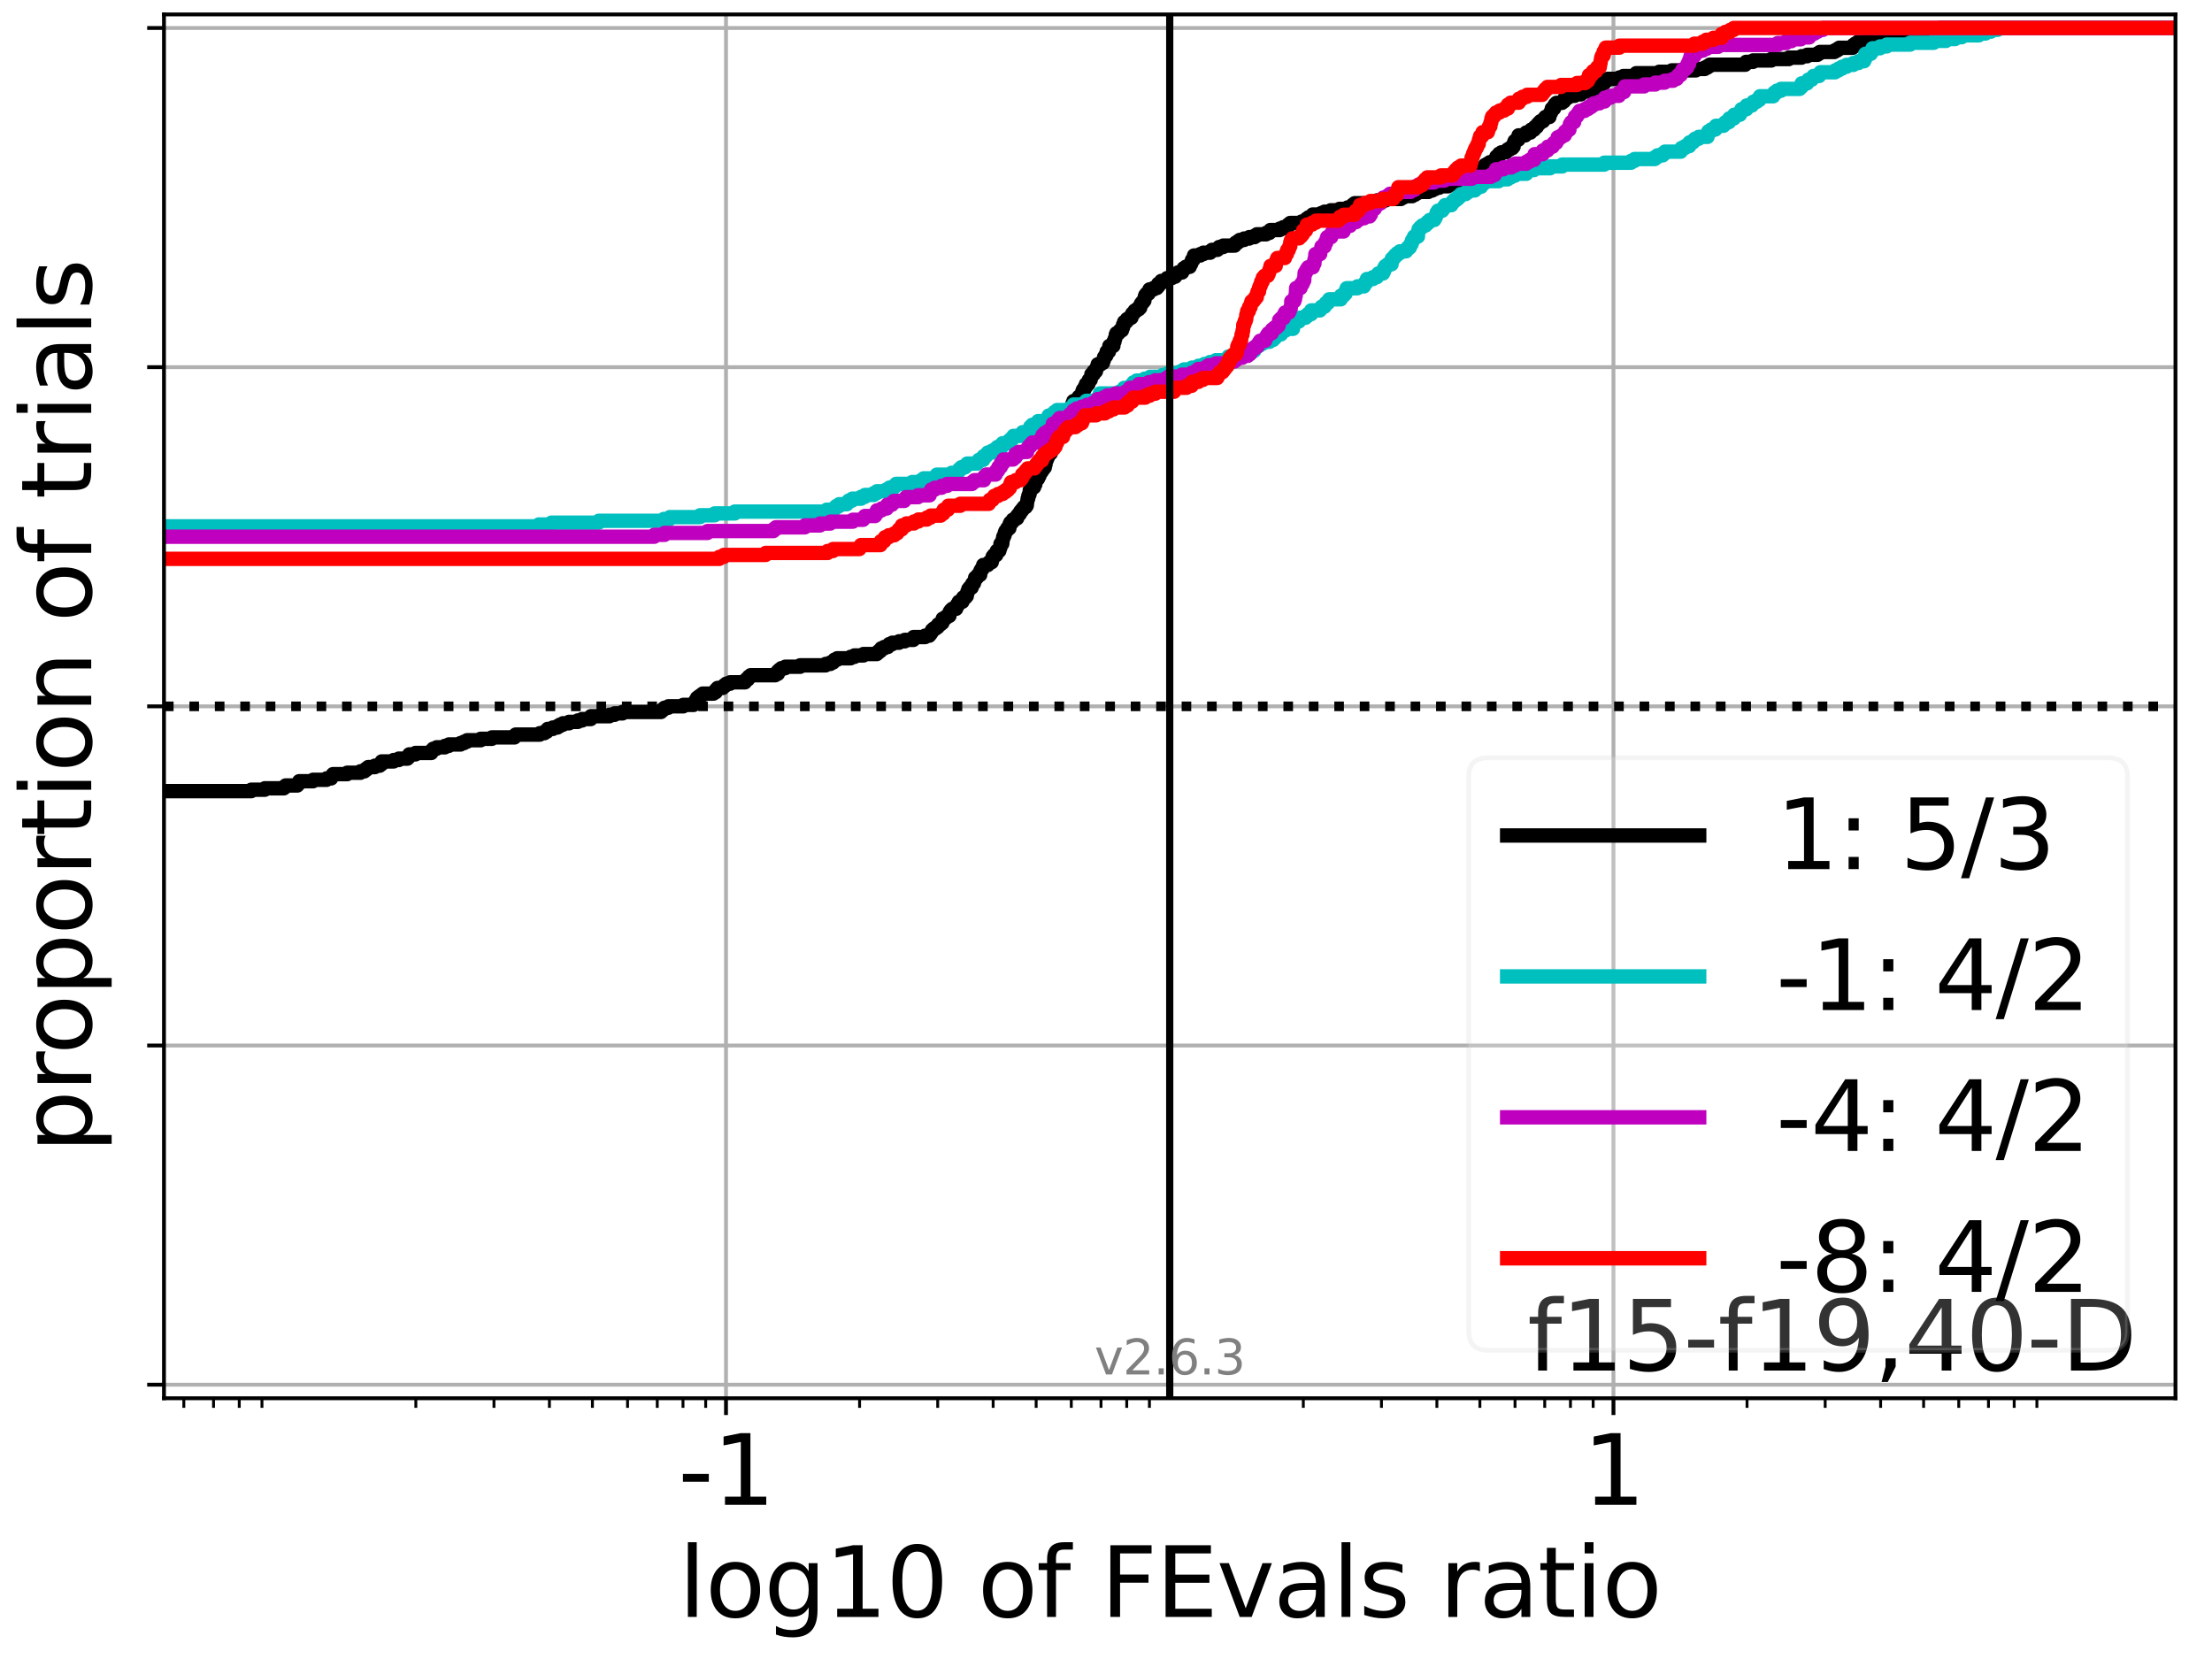 <?xml version="1.0" encoding="utf-8" standalone="no"?>
<!DOCTYPE svg PUBLIC "-//W3C//DTD SVG 1.1//EN"
  "http://www.w3.org/Graphics/SVG/1.1/DTD/svg11.dtd">
<svg xmlns:xlink="http://www.w3.org/1999/xlink" width="460.8pt" height="345.6pt" viewBox="0 0 460.8 345.6" xmlns="http://www.w3.org/2000/svg" version="1.1">
 <defs>
  <style type="text/css">*{stroke-linejoin: round; stroke-linecap: butt}</style>
 </defs>
 <g id="figure_1">
  <g id="patch_1">
   <path d="M 0 345.6 
L 460.8 345.6 
L 460.8 0 
L 0 0 
z
" style="fill: #ffffff"/>
  </g>
  <g id="axes_1">
   <g id="patch_2">
    <path d="M 34.16 291.28 
L 453.192 291.28 
L 453.192 3 
L 34.16 3 
z
" style="fill: #ffffff"/>
   </g>
   <g id="matplotlib.axis_1">
    <g id="xtick_1">
     <g id="line2d_1">
      <path d="M 151.238 291.28 
L 151.238 3 
" clip-path="url(#p34f66e64ff)" style="fill: none; stroke: #b0b0b0; stroke-width: 0.8; stroke-linecap: square"/>
     </g>
     <g id="line2d_2">
      <defs>
       <path id="me1d52943f6" d="M 0 0 
L 0 3.5 
" style="stroke: #000000; stroke-width: 0.8"/>
      </defs>
      <g>
       <use xlink:href="#me1d52943f6" x="151.238" y="291.28" style="stroke: #000000; stroke-width: 0.8"/>
      </g>
     </g>
     <g id="text_1">
      <!-- -1 -->
      <g transform="translate(141.268 313.477) scale(0.2 -0.2)">
       <defs>
        <path id="DejaVuSans-2d" d="M 313 2009 
L 1997 2009 
L 1997 1497 
L 313 1497 
L 313 2009 
z
" transform="scale(0.016)"/>
        <path id="DejaVuSans-31" d="M 794 531 
L 1825 531 
L 1825 4091 
L 703 3866 
L 703 4441 
L 1819 4666 
L 2450 4666 
L 2450 531 
L 3481 531 
L 3481 0 
L 794 0 
L 794 531 
z
" transform="scale(0.016)"/>
       </defs>
       <use xlink:href="#DejaVuSans-2d"/>
       <use xlink:href="#DejaVuSans-31" x="36.084"/>
      </g>
     </g>
    </g>
    <g id="xtick_2">
     <g id="line2d_3">
      <path d="M 336.114 291.28 
L 336.114 3 
" clip-path="url(#p34f66e64ff)" style="fill: none; stroke: #b0b0b0; stroke-width: 0.8; stroke-linecap: square"/>
     </g>
     <g id="line2d_4">
      <g>
       <use xlink:href="#me1d52943f6" x="336.114" y="291.28" style="stroke: #000000; stroke-width: 0.8"/>
      </g>
     </g>
     <g id="text_2">
      <!-- 1 -->
      <g transform="translate(329.751 313.477) scale(0.2 -0.2)">
       <use xlink:href="#DejaVuSans-31"/>
      </g>
     </g>
    </g>
    <g id="xtick_3">
     <g id="line2d_5">
      <defs>
       <path id="m04232b8cb9" d="M 0 0 
L 0 2 
" style="stroke: #000000; stroke-width: 0.6"/>
      </defs>
      <g>
       <use xlink:href="#m04232b8cb9" x="38.293" y="291.28" style="stroke: #000000; stroke-width: 0.6"/>
      </g>
     </g>
    </g>
    <g id="xtick_4">
     <g id="line2d_6">
      <g>
       <use xlink:href="#m04232b8cb9" x="44.481" y="291.28" style="stroke: #000000; stroke-width: 0.6"/>
      </g>
     </g>
    </g>
    <g id="xtick_5">
     <g id="line2d_7">
      <g>
       <use xlink:href="#m04232b8cb9" x="49.842" y="291.28" style="stroke: #000000; stroke-width: 0.6"/>
      </g>
     </g>
    </g>
    <g id="xtick_6">
     <g id="line2d_8">
      <g>
       <use xlink:href="#m04232b8cb9" x="54.57" y="291.28" style="stroke: #000000; stroke-width: 0.6"/>
      </g>
     </g>
    </g>
    <g id="xtick_7">
     <g id="line2d_9">
      <g>
       <use xlink:href="#m04232b8cb9" x="86.627" y="291.28" style="stroke: #000000; stroke-width: 0.6"/>
      </g>
     </g>
    </g>
    <g id="xtick_8">
     <g id="line2d_10">
      <g>
       <use xlink:href="#m04232b8cb9" x="102.904" y="291.28" style="stroke: #000000; stroke-width: 0.6"/>
      </g>
     </g>
    </g>
    <g id="xtick_9">
     <g id="line2d_11">
      <g>
       <use xlink:href="#m04232b8cb9" x="114.453" y="291.28" style="stroke: #000000; stroke-width: 0.6"/>
      </g>
     </g>
    </g>
    <g id="xtick_10">
     <g id="line2d_12">
      <g>
       <use xlink:href="#m04232b8cb9" x="123.412" y="291.28" style="stroke: #000000; stroke-width: 0.6"/>
      </g>
     </g>
    </g>
    <g id="xtick_11">
     <g id="line2d_13">
      <g>
       <use xlink:href="#m04232b8cb9" x="130.731" y="291.28" style="stroke: #000000; stroke-width: 0.6"/>
      </g>
     </g>
    </g>
    <g id="xtick_12">
     <g id="line2d_14">
      <g>
       <use xlink:href="#m04232b8cb9" x="136.919" y="291.28" style="stroke: #000000; stroke-width: 0.6"/>
      </g>
     </g>
    </g>
    <g id="xtick_13">
     <g id="line2d_15">
      <g>
       <use xlink:href="#m04232b8cb9" x="142.28" y="291.28" style="stroke: #000000; stroke-width: 0.6"/>
      </g>
     </g>
    </g>
    <g id="xtick_14">
     <g id="line2d_16">
      <g>
       <use xlink:href="#m04232b8cb9" x="147.008" y="291.28" style="stroke: #000000; stroke-width: 0.6"/>
      </g>
     </g>
    </g>
    <g id="xtick_15">
     <g id="line2d_17">
      <g>
       <use xlink:href="#m04232b8cb9" x="179.065" y="291.28" style="stroke: #000000; stroke-width: 0.6"/>
      </g>
     </g>
    </g>
    <g id="xtick_16">
     <g id="line2d_18">
      <g>
       <use xlink:href="#m04232b8cb9" x="195.342" y="291.28" style="stroke: #000000; stroke-width: 0.6"/>
      </g>
     </g>
    </g>
    <g id="xtick_17">
     <g id="line2d_19">
      <g>
       <use xlink:href="#m04232b8cb9" x="206.891" y="291.28" style="stroke: #000000; stroke-width: 0.6"/>
      </g>
     </g>
    </g>
    <g id="xtick_18">
     <g id="line2d_20">
      <g>
       <use xlink:href="#m04232b8cb9" x="215.849" y="291.28" style="stroke: #000000; stroke-width: 0.6"/>
      </g>
     </g>
    </g>
    <g id="xtick_19">
     <g id="line2d_21">
      <g>
       <use xlink:href="#m04232b8cb9" x="223.169" y="291.28" style="stroke: #000000; stroke-width: 0.6"/>
      </g>
     </g>
    </g>
    <g id="xtick_20">
     <g id="line2d_22">
      <g>
       <use xlink:href="#m04232b8cb9" x="229.357" y="291.28" style="stroke: #000000; stroke-width: 0.6"/>
      </g>
     </g>
    </g>
    <g id="xtick_21">
     <g id="line2d_23">
      <g>
       <use xlink:href="#m04232b8cb9" x="234.718" y="291.28" style="stroke: #000000; stroke-width: 0.6"/>
      </g>
     </g>
    </g>
    <g id="xtick_22">
     <g id="line2d_24">
      <g>
       <use xlink:href="#m04232b8cb9" x="239.446" y="291.28" style="stroke: #000000; stroke-width: 0.6"/>
      </g>
     </g>
    </g>
    <g id="xtick_23">
     <g id="line2d_25">
      <g>
       <use xlink:href="#m04232b8cb9" x="271.503" y="291.28" style="stroke: #000000; stroke-width: 0.6"/>
      </g>
     </g>
    </g>
    <g id="xtick_24">
     <g id="line2d_26">
      <g>
       <use xlink:href="#m04232b8cb9" x="287.78" y="291.28" style="stroke: #000000; stroke-width: 0.6"/>
      </g>
     </g>
    </g>
    <g id="xtick_25">
     <g id="line2d_27">
      <g>
       <use xlink:href="#m04232b8cb9" x="299.329" y="291.28" style="stroke: #000000; stroke-width: 0.6"/>
      </g>
     </g>
    </g>
    <g id="xtick_26">
     <g id="line2d_28">
      <g>
       <use xlink:href="#m04232b8cb9" x="308.287" y="291.28" style="stroke: #000000; stroke-width: 0.6"/>
      </g>
     </g>
    </g>
    <g id="xtick_27">
     <g id="line2d_29">
      <g>
       <use xlink:href="#m04232b8cb9" x="315.607" y="291.28" style="stroke: #000000; stroke-width: 0.6"/>
      </g>
     </g>
    </g>
    <g id="xtick_28">
     <g id="line2d_30">
      <g>
       <use xlink:href="#m04232b8cb9" x="321.795" y="291.28" style="stroke: #000000; stroke-width: 0.6"/>
      </g>
     </g>
    </g>
    <g id="xtick_29">
     <g id="line2d_31">
      <g>
       <use xlink:href="#m04232b8cb9" x="327.156" y="291.28" style="stroke: #000000; stroke-width: 0.6"/>
      </g>
     </g>
    </g>
    <g id="xtick_30">
     <g id="line2d_32">
      <g>
       <use xlink:href="#m04232b8cb9" x="331.884" y="291.28" style="stroke: #000000; stroke-width: 0.6"/>
      </g>
     </g>
    </g>
    <g id="xtick_31">
     <g id="line2d_33">
      <g>
       <use xlink:href="#m04232b8cb9" x="363.94" y="291.28" style="stroke: #000000; stroke-width: 0.6"/>
      </g>
     </g>
    </g>
    <g id="xtick_32">
     <g id="line2d_34">
      <g>
       <use xlink:href="#m04232b8cb9" x="380.218" y="291.28" style="stroke: #000000; stroke-width: 0.6"/>
      </g>
     </g>
    </g>
    <g id="xtick_33">
     <g id="line2d_35">
      <g>
       <use xlink:href="#m04232b8cb9" x="391.767" y="291.28" style="stroke: #000000; stroke-width: 0.6"/>
      </g>
     </g>
    </g>
    <g id="xtick_34">
     <g id="line2d_36">
      <g>
       <use xlink:href="#m04232b8cb9" x="400.725" y="291.28" style="stroke: #000000; stroke-width: 0.6"/>
      </g>
     </g>
    </g>
    <g id="xtick_35">
     <g id="line2d_37">
      <g>
       <use xlink:href="#m04232b8cb9" x="408.045" y="291.28" style="stroke: #000000; stroke-width: 0.6"/>
      </g>
     </g>
    </g>
    <g id="xtick_36">
     <g id="line2d_38">
      <g>
       <use xlink:href="#m04232b8cb9" x="414.233" y="291.28" style="stroke: #000000; stroke-width: 0.6"/>
      </g>
     </g>
    </g>
    <g id="xtick_37">
     <g id="line2d_39">
      <g>
       <use xlink:href="#m04232b8cb9" x="419.594" y="291.28" style="stroke: #000000; stroke-width: 0.6"/>
      </g>
     </g>
    </g>
    <g id="xtick_38">
     <g id="line2d_40">
      <g>
       <use xlink:href="#m04232b8cb9" x="424.322" y="291.28" style="stroke: #000000; stroke-width: 0.6"/>
      </g>
     </g>
    </g>
    <g id="text_3">
     <!-- log10 of FEvals ratio -->
     <g transform="translate(141.371 336.833) scale(0.2 -0.2)">
      <defs>
       <path id="DejaVuSans-6c" d="M 603 4863 
L 1178 4863 
L 1178 0 
L 603 0 
L 603 4863 
z
" transform="scale(0.016)"/>
       <path id="DejaVuSans-6f" d="M 1959 3097 
Q 1497 3097 1228 2736 
Q 959 2375 959 1747 
Q 959 1119 1226 758 
Q 1494 397 1959 397 
Q 2419 397 2687 759 
Q 2956 1122 2956 1747 
Q 2956 2369 2687 2733 
Q 2419 3097 1959 3097 
z
M 1959 3584 
Q 2709 3584 3137 3096 
Q 3566 2609 3566 1747 
Q 3566 888 3137 398 
Q 2709 -91 1959 -91 
Q 1206 -91 779 398 
Q 353 888 353 1747 
Q 353 2609 779 3096 
Q 1206 3584 1959 3584 
z
" transform="scale(0.016)"/>
       <path id="DejaVuSans-67" d="M 2906 1791 
Q 2906 2416 2648 2759 
Q 2391 3103 1925 3103 
Q 1463 3103 1205 2759 
Q 947 2416 947 1791 
Q 947 1169 1205 825 
Q 1463 481 1925 481 
Q 2391 481 2648 825 
Q 2906 1169 2906 1791 
z
M 3481 434 
Q 3481 -459 3084 -895 
Q 2688 -1331 1869 -1331 
Q 1566 -1331 1297 -1286 
Q 1028 -1241 775 -1147 
L 775 -588 
Q 1028 -725 1275 -790 
Q 1522 -856 1778 -856 
Q 2344 -856 2625 -561 
Q 2906 -266 2906 331 
L 2906 616 
Q 2728 306 2450 153 
Q 2172 0 1784 0 
Q 1141 0 747 490 
Q 353 981 353 1791 
Q 353 2603 747 3093 
Q 1141 3584 1784 3584 
Q 2172 3584 2450 3431 
Q 2728 3278 2906 2969 
L 2906 3500 
L 3481 3500 
L 3481 434 
z
" transform="scale(0.016)"/>
       <path id="DejaVuSans-30" d="M 2034 4250 
Q 1547 4250 1301 3770 
Q 1056 3291 1056 2328 
Q 1056 1369 1301 889 
Q 1547 409 2034 409 
Q 2525 409 2770 889 
Q 3016 1369 3016 2328 
Q 3016 3291 2770 3770 
Q 2525 4250 2034 4250 
z
M 2034 4750 
Q 2819 4750 3233 4129 
Q 3647 3509 3647 2328 
Q 3647 1150 3233 529 
Q 2819 -91 2034 -91 
Q 1250 -91 836 529 
Q 422 1150 422 2328 
Q 422 3509 836 4129 
Q 1250 4750 2034 4750 
z
" transform="scale(0.016)"/>
       <path id="DejaVuSans-20" transform="scale(0.016)"/>
       <path id="DejaVuSans-66" d="M 2375 4863 
L 2375 4384 
L 1825 4384 
Q 1516 4384 1395 4259 
Q 1275 4134 1275 3809 
L 1275 3500 
L 2222 3500 
L 2222 3053 
L 1275 3053 
L 1275 0 
L 697 0 
L 697 3053 
L 147 3053 
L 147 3500 
L 697 3500 
L 697 3744 
Q 697 4328 969 4595 
Q 1241 4863 1831 4863 
L 2375 4863 
z
" transform="scale(0.016)"/>
       <path id="DejaVuSans-46" d="M 628 4666 
L 3309 4666 
L 3309 4134 
L 1259 4134 
L 1259 2759 
L 3109 2759 
L 3109 2228 
L 1259 2228 
L 1259 0 
L 628 0 
L 628 4666 
z
" transform="scale(0.016)"/>
       <path id="DejaVuSans-45" d="M 628 4666 
L 3578 4666 
L 3578 4134 
L 1259 4134 
L 1259 2753 
L 3481 2753 
L 3481 2222 
L 1259 2222 
L 1259 531 
L 3634 531 
L 3634 0 
L 628 0 
L 628 4666 
z
" transform="scale(0.016)"/>
       <path id="DejaVuSans-76" d="M 191 3500 
L 800 3500 
L 1894 563 
L 2988 3500 
L 3597 3500 
L 2284 0 
L 1503 0 
L 191 3500 
z
" transform="scale(0.016)"/>
       <path id="DejaVuSans-61" d="M 2194 1759 
Q 1497 1759 1228 1600 
Q 959 1441 959 1056 
Q 959 750 1161 570 
Q 1363 391 1709 391 
Q 2188 391 2477 730 
Q 2766 1069 2766 1631 
L 2766 1759 
L 2194 1759 
z
M 3341 1997 
L 3341 0 
L 2766 0 
L 2766 531 
Q 2569 213 2275 61 
Q 1981 -91 1556 -91 
Q 1019 -91 701 211 
Q 384 513 384 1019 
Q 384 1609 779 1909 
Q 1175 2209 1959 2209 
L 2766 2209 
L 2766 2266 
Q 2766 2663 2505 2880 
Q 2244 3097 1772 3097 
Q 1472 3097 1187 3025 
Q 903 2953 641 2809 
L 641 3341 
Q 956 3463 1253 3523 
Q 1550 3584 1831 3584 
Q 2591 3584 2966 3190 
Q 3341 2797 3341 1997 
z
" transform="scale(0.016)"/>
       <path id="DejaVuSans-73" d="M 2834 3397 
L 2834 2853 
Q 2591 2978 2328 3040 
Q 2066 3103 1784 3103 
Q 1356 3103 1142 2972 
Q 928 2841 928 2578 
Q 928 2378 1081 2264 
Q 1234 2150 1697 2047 
L 1894 2003 
Q 2506 1872 2764 1633 
Q 3022 1394 3022 966 
Q 3022 478 2636 193 
Q 2250 -91 1575 -91 
Q 1294 -91 989 -36 
Q 684 19 347 128 
L 347 722 
Q 666 556 975 473 
Q 1284 391 1588 391 
Q 1994 391 2212 530 
Q 2431 669 2431 922 
Q 2431 1156 2273 1281 
Q 2116 1406 1581 1522 
L 1381 1569 
Q 847 1681 609 1914 
Q 372 2147 372 2553 
Q 372 3047 722 3315 
Q 1072 3584 1716 3584 
Q 2034 3584 2315 3537 
Q 2597 3491 2834 3397 
z
" transform="scale(0.016)"/>
       <path id="DejaVuSans-72" d="M 2631 2963 
Q 2534 3019 2420 3045 
Q 2306 3072 2169 3072 
Q 1681 3072 1420 2755 
Q 1159 2438 1159 1844 
L 1159 0 
L 581 0 
L 581 3500 
L 1159 3500 
L 1159 2956 
Q 1341 3275 1631 3429 
Q 1922 3584 2338 3584 
Q 2397 3584 2469 3576 
Q 2541 3569 2628 3553 
L 2631 2963 
z
" transform="scale(0.016)"/>
       <path id="DejaVuSans-74" d="M 1172 4494 
L 1172 3500 
L 2356 3500 
L 2356 3053 
L 1172 3053 
L 1172 1153 
Q 1172 725 1289 603 
Q 1406 481 1766 481 
L 2356 481 
L 2356 0 
L 1766 0 
Q 1100 0 847 248 
Q 594 497 594 1153 
L 594 3053 
L 172 3053 
L 172 3500 
L 594 3500 
L 594 4494 
L 1172 4494 
z
" transform="scale(0.016)"/>
       <path id="DejaVuSans-69" d="M 603 3500 
L 1178 3500 
L 1178 0 
L 603 0 
L 603 3500 
z
M 603 4863 
L 1178 4863 
L 1178 4134 
L 603 4134 
L 603 4863 
z
" transform="scale(0.016)"/>
      </defs>
      <use xlink:href="#DejaVuSans-6c"/>
      <use xlink:href="#DejaVuSans-6f" x="27.783"/>
      <use xlink:href="#DejaVuSans-67" x="88.965"/>
      <use xlink:href="#DejaVuSans-31" x="152.441"/>
      <use xlink:href="#DejaVuSans-30" x="216.064"/>
      <use xlink:href="#DejaVuSans-20" x="279.688"/>
      <use xlink:href="#DejaVuSans-6f" x="311.475"/>
      <use xlink:href="#DejaVuSans-66" x="372.656"/>
      <use xlink:href="#DejaVuSans-20" x="407.861"/>
      <use xlink:href="#DejaVuSans-46" x="439.648"/>
      <use xlink:href="#DejaVuSans-45" x="497.168"/>
      <use xlink:href="#DejaVuSans-76" x="560.352"/>
      <use xlink:href="#DejaVuSans-61" x="619.531"/>
      <use xlink:href="#DejaVuSans-6c" x="680.811"/>
      <use xlink:href="#DejaVuSans-73" x="708.594"/>
      <use xlink:href="#DejaVuSans-20" x="760.693"/>
      <use xlink:href="#DejaVuSans-72" x="792.48"/>
      <use xlink:href="#DejaVuSans-61" x="833.594"/>
      <use xlink:href="#DejaVuSans-74" x="894.873"/>
      <use xlink:href="#DejaVuSans-69" x="934.082"/>
      <use xlink:href="#DejaVuSans-6f" x="961.865"/>
     </g>
    </g>
   </g>
   <g id="matplotlib.axis_2">
    <g id="ytick_1">
     <g id="line2d_41">
      <path d="M 34.16 288.454 
L 453.192 288.454 
" clip-path="url(#p34f66e64ff)" style="fill: none; stroke: #b0b0b0; stroke-width: 0.8; stroke-linecap: square"/>
     </g>
     <g id="line2d_42">
      <defs>
       <path id="mebcaafaaf5" d="M 0 0 
L -3.5 0 
" style="stroke: #000000; stroke-width: 0.8"/>
      </defs>
      <g>
       <use xlink:href="#mebcaafaaf5" x="34.16" y="288.454" style="stroke: #000000; stroke-width: 0.8"/>
      </g>
     </g>
    </g>
    <g id="ytick_2">
     <g id="line2d_43">
      <path d="M 34.16 217.797 
L 453.192 217.797 
" clip-path="url(#p34f66e64ff)" style="fill: none; stroke: #b0b0b0; stroke-width: 0.8; stroke-linecap: square"/>
     </g>
     <g id="line2d_44">
      <g>
       <use xlink:href="#mebcaafaaf5" x="34.16" y="217.797" style="stroke: #000000; stroke-width: 0.8"/>
      </g>
     </g>
    </g>
    <g id="ytick_3">
     <g id="line2d_45">
      <path d="M 34.16 147.14 
L 453.192 147.14 
" clip-path="url(#p34f66e64ff)" style="fill: none; stroke: #b0b0b0; stroke-width: 0.8; stroke-linecap: square"/>
     </g>
     <g id="line2d_46">
      <g>
       <use xlink:href="#mebcaafaaf5" x="34.16" y="147.14" style="stroke: #000000; stroke-width: 0.8"/>
      </g>
     </g>
    </g>
    <g id="ytick_4">
     <g id="line2d_47">
      <path d="M 34.16 76.483 
L 453.192 76.483 
" clip-path="url(#p34f66e64ff)" style="fill: none; stroke: #b0b0b0; stroke-width: 0.8; stroke-linecap: square"/>
     </g>
     <g id="line2d_48">
      <g>
       <use xlink:href="#mebcaafaaf5" x="34.16" y="76.483" style="stroke: #000000; stroke-width: 0.8"/>
      </g>
     </g>
    </g>
    <g id="ytick_5">
     <g id="line2d_49">
      <path d="M 34.16 5.826 
L 453.192 5.826 
" clip-path="url(#p34f66e64ff)" style="fill: none; stroke: #b0b0b0; stroke-width: 0.8; stroke-linecap: square"/>
     </g>
     <g id="line2d_50">
      <g>
       <use xlink:href="#mebcaafaaf5" x="34.16" y="5.826" style="stroke: #000000; stroke-width: 0.8"/>
      </g>
     </g>
    </g>
    <g id="text_4">
     <!-- proportion of trials -->
     <g transform="translate(19.001 240.146) rotate(-90) scale(0.2 -0.2)">
      <defs>
       <path id="DejaVuSans-70" d="M 1159 525 
L 1159 -1331 
L 581 -1331 
L 581 3500 
L 1159 3500 
L 1159 2969 
Q 1341 3281 1617 3432 
Q 1894 3584 2278 3584 
Q 2916 3584 3314 3078 
Q 3713 2572 3713 1747 
Q 3713 922 3314 415 
Q 2916 -91 2278 -91 
Q 1894 -91 1617 61 
Q 1341 213 1159 525 
z
M 3116 1747 
Q 3116 2381 2855 2742 
Q 2594 3103 2138 3103 
Q 1681 3103 1420 2742 
Q 1159 2381 1159 1747 
Q 1159 1113 1420 752 
Q 1681 391 2138 391 
Q 2594 391 2855 752 
Q 3116 1113 3116 1747 
z
" transform="scale(0.016)"/>
       <path id="DejaVuSans-6e" d="M 3513 2113 
L 3513 0 
L 2938 0 
L 2938 2094 
Q 2938 2591 2744 2837 
Q 2550 3084 2163 3084 
Q 1697 3084 1428 2787 
Q 1159 2491 1159 1978 
L 1159 0 
L 581 0 
L 581 3500 
L 1159 3500 
L 1159 2956 
Q 1366 3272 1645 3428 
Q 1925 3584 2291 3584 
Q 2894 3584 3203 3211 
Q 3513 2838 3513 2113 
z
" transform="scale(0.016)"/>
      </defs>
      <use xlink:href="#DejaVuSans-70"/>
      <use xlink:href="#DejaVuSans-72" x="63.477"/>
      <use xlink:href="#DejaVuSans-6f" x="102.34"/>
      <use xlink:href="#DejaVuSans-70" x="163.521"/>
      <use xlink:href="#DejaVuSans-6f" x="226.998"/>
      <use xlink:href="#DejaVuSans-72" x="288.18"/>
      <use xlink:href="#DejaVuSans-74" x="329.293"/>
      <use xlink:href="#DejaVuSans-69" x="368.502"/>
      <use xlink:href="#DejaVuSans-6f" x="396.285"/>
      <use xlink:href="#DejaVuSans-6e" x="457.467"/>
      <use xlink:href="#DejaVuSans-20" x="520.846"/>
      <use xlink:href="#DejaVuSans-6f" x="552.633"/>
      <use xlink:href="#DejaVuSans-66" x="613.814"/>
      <use xlink:href="#DejaVuSans-20" x="649.02"/>
      <use xlink:href="#DejaVuSans-74" x="680.807"/>
      <use xlink:href="#DejaVuSans-72" x="720.016"/>
      <use xlink:href="#DejaVuSans-69" x="761.129"/>
      <use xlink:href="#DejaVuSans-61" x="788.912"/>
      <use xlink:href="#DejaVuSans-6c" x="850.191"/>
      <use xlink:href="#DejaVuSans-73" x="877.975"/>
     </g>
    </g>
   </g>
   <g id="line2d_51">
    <path d="M 34.16 164.804 
L 52.349 164.804 
L 52.349 164.51 
L 55.166 164.51 
L 55.166 164.215 
L 59.125 164.215 
L 59.125 163.921 
L 59.511 163.921 
L 59.511 163.627 
L 61.942 163.627 
L 61.942 163.332 
L 62.209 163.332 
L 62.209 163.038 
L 62.328 163.038 
L 62.328 162.743 
L 65.208 162.743 
L 65.208 162.449 
L 68.025 162.449 
L 68.025 162.155 
L 68.984 162.155 
L 68.984 161.86 
L 69.141 161.86 
L 69.141 161.566 
L 69.37 161.566 
L 69.37 161.271 
L 72.322 161.271 
L 72.322 160.977 
L 75.067 160.977 
L 75.067 160.683 
L 75.917 160.683 
L 75.917 160.388 
L 76.302 160.388 
L 76.302 160.094 
L 76.697 160.094 
L 76.697 159.799 
L 78.099 159.799 
L 78.099 159.505 
L 79.097 159.505 
L 79.097 159.211 
L 79.483 159.211 
L 79.514 158.622 
L 81.999 158.622 
L 81.999 158.327 
L 83.074 158.327 
L 83.074 158.033 
L 84.875 158.033 
L 84.875 157.739 
L 85.18 157.739 
L 85.261 157.15 
L 86.557 157.15 
L 86.557 156.855 
L 89.849 156.855 
L 89.957 156.267 
L 90.235 156.267 
L 90.235 155.972 
L 90.958 155.972 
L 90.958 155.678 
L 92.673 155.678 
L 92.673 155.383 
L 93.489 155.383 
L 93.489 155.089 
L 95.932 155.089 
L 95.932 154.794 
L 96.67 154.794 
L 96.67 154.5 
L 97.306 154.5 
L 97.306 154.206 
L 100.123 154.206 
L 100.123 153.911 
L 102.447 153.911 
L 102.447 153.617 
L 107.165 153.617 
L 107.165 153.322 
L 107.422 153.322 
L 107.422 153.028 
L 112.447 153.028 
L 112.447 152.734 
L 113.408 152.734 
L 113.408 152.439 
L 113.915 152.439 
L 113.915 152.145 
L 114.097 152.145 
L 114.097 151.85 
L 115.163 151.85 
L 115.163 151.556 
L 116.124 151.556 
L 116.124 151.262 
L 116.631 151.262 
L 116.631 150.967 
L 117.278 150.967 
L 117.278 150.673 
L 118.551 150.673 
L 118.551 150.378 
L 120.376 150.378 
L 120.376 150.084 
L 121.267 150.084 
L 121.267 149.79 
L 123.055 149.79 
L 123.091 149.201 
L 126.959 149.201 
L 126.959 148.906 
L 128.03 148.906 
L 128.03 148.612 
L 129.674 148.612 
L 129.674 148.318 
L 137.693 148.318 
L 137.693 148.023 
L 138.039 148.023 
L 138.039 147.729 
L 138.423 147.729 
L 138.423 147.434 
L 139.231 147.434 
L 139.231 147.14 
L 142.327 147.14 
L 142.327 146.846 
L 144.468 146.846 
L 144.468 146.551 
L 144.815 146.551 
L 144.854 145.962 
L 145.198 145.962 
L 145.201 145.374 
L 145.584 145.374 
L 145.584 145.079 
L 146.006 145.079 
L 146.006 144.785 
L 146.392 144.785 
L 146.392 144.49 
L 148.629 144.49 
L 148.629 144.196 
L 149.102 144.196 
L 149.204 143.607 
L 149.488 143.607 
L 149.488 143.313 
L 150.551 143.313 
L 150.551 143.018 
L 150.898 143.018 
L 150.898 142.724 
L 151.281 142.724 
L 151.281 142.43 
L 152.089 142.43 
L 152.089 142.135 
L 155.185 142.135 
L 155.185 141.841 
L 155.405 141.841 
L 155.405 141.546 
L 155.791 141.546 
L 155.791 141.252 
L 155.98 141.252 
L 155.98 140.958 
L 156.365 140.958 
L 156.365 140.663 
L 161.488 140.663 
L 161.488 140.369 
L 162.041 140.369 
L 162.063 139.78 
L 162.387 139.78 
L 162.387 139.486 
L 162.77 139.486 
L 162.77 139.191 
L 163.579 139.191 
L 163.579 138.897 
L 166.675 138.897 
L 166.675 138.602 
L 171.996 138.602 
L 171.996 138.308 
L 172.977 138.308 
L 172.977 138.013 
L 173.552 138.013 
L 173.552 137.719 
L 173.823 137.719 
L 173.823 137.425 
L 174.406 137.425 
L 174.406 137.13 
L 177.186 137.13 
L 177.186 136.836 
L 178.002 136.836 
L 178.002 136.541 
L 179.875 136.541 
L 179.875 136.247 
L 182.649 136.247 
L 182.649 135.953 
L 182.996 135.953 
L 182.996 135.658 
L 183.379 135.658 
L 183.379 135.364 
L 183.574 135.364 
L 183.574 135.069 
L 184.187 135.069 
L 184.187 134.775 
L 184.954 134.775 
L 184.954 134.481 
L 185.225 134.481 
L 185.225 134.186 
L 185.882 134.186 
L 185.882 133.892 
L 187.283 133.892 
L 187.283 133.597 
L 188.482 133.597 
L 188.482 133.303 
L 190.26 133.303 
L 190.304 132.714 
L 192.707 132.714 
L 192.707 132.42 
L 193.586 132.42 
L 193.586 132.125 
L 193.827 132.125 
L 193.827 131.831 
L 194.025 131.831 
L 194.025 131.537 
L 194.16 131.537 
L 194.16 131.242 
L 194.486 131.242 
L 194.486 130.948 
L 194.932 130.948 
L 194.932 130.653 
L 195.339 130.653 
L 195.447 130.065 
L 195.954 130.065 
L 195.954 129.77 
L 196.312 129.77 
L 196.379 128.887 
L 196.895 128.887 
L 196.895 128.593 
L 197.274 128.593 
L 197.274 128.298 
L 197.781 128.298 
L 197.856 127.415 
L 198.057 127.415 
L 198.057 127.121 
L 198.363 127.121 
L 198.363 126.826 
L 199.177 126.826 
L 199.177 126.532 
L 199.301 126.532 
L 199.375 125.943 
L 199.676 125.943 
L 199.733 125.354 
L 200.492 125.354 
L 200.59 124.765 
L 200.637 124.765 
L 200.637 124.471 
L 201.144 124.471 
L 201.144 124.177 
L 201.391 124.177 
L 201.453 123.588 
L 201.517 123.588 
L 201.517 123.293 
L 201.63 123.293 
L 201.729 122.705 
L 201.96 122.705 
L 201.96 122.41 
L 202.414 122.41 
L 202.417 121.821 
L 202.583 121.821 
L 202.583 121.527 
L 202.893 121.527 
L 202.999 120.938 
L 203.092 120.938 
L 203.14 120.349 
L 203.521 120.349 
L 203.521 120.055 
L 203.708 120.055 
L 203.708 119.76 
L 204.185 119.76 
L 204.241 118.877 
L 204.41 118.877 
L 204.41 118.583 
L 204.651 118.583 
L 204.651 118.288 
L 204.812 118.288 
L 204.824 117.7 
L 205.78 117.7 
L 205.78 117.405 
L 206.064 117.405 
L 206.064 117.111 
L 206.596 117.111 
L 206.596 116.522 
L 206.764 116.522 
L 206.803 115.933 
L 207.025 115.933 
L 207.025 115.639 
L 207.532 115.639 
L 207.605 115.05 
L 207.662 115.05 
L 207.662 114.756 
L 208.174 114.756 
L 208.243 114.167 
L 208.371 114.167 
L 208.421 113.284 
L 208.787 113.284 
L 208.871 112.4 
L 208.923 112.4 
L 208.997 111.812 
L 209.144 111.812 
L 209.144 111.517 
L 209.264 111.517 
L 209.332 110.928 
L 209.448 110.928 
L 209.448 110.634 
L 209.686 110.634 
L 209.686 110.34 
L 209.839 110.34 
L 209.839 110.045 
L 210.265 110.045 
L 210.326 109.162 
L 210.462 109.162 
L 210.462 108.868 
L 210.824 108.868 
L 210.824 108.573 
L 210.972 108.573 
L 210.972 108.279 
L 211.407 108.279 
L 211.407 107.984 
L 211.882 107.984 
L 211.933 107.396 
L 212.168 107.396 
L 212.168 107.101 
L 212.44 107.101 
L 212.44 106.807 
L 212.564 106.807 
L 212.564 106.512 
L 212.816 106.512 
L 212.816 106.218 
L 213.042 106.218 
L 213.042 105.923 
L 213.278 105.923 
L 213.278 105.629 
L 213.685 105.629 
L 213.685 105.335 
L 213.883 105.335 
L 213.992 104.451 
L 214.002 104.451 
L 214.084 103.863 
L 214.188 103.863 
L 214.227 103.274 
L 214.348 103.274 
L 214.348 102.979 
L 214.475 102.979 
L 214.528 102.096 
L 214.798 102.096 
L 214.798 101.802 
L 215.004 101.802 
L 215.004 101.507 
L 215.415 101.507 
L 215.469 100.919 
L 215.667 100.919 
L 215.738 100.035 
L 215.809 100.035 
L 215.809 99.741 
L 216.237 99.741 
L 216.3 99.152 
L 216.535 99.152 
L 216.54 98.563 
L 216.733 98.563 
L 216.733 98.269 
L 217.017 98.269 
L 217.076 97.68 
L 217.422 97.68 
L 217.422 97.386 
L 217.647 97.386 
L 217.66 96.797 
L 217.792 96.797 
L 217.858 95.914 
L 218.021 95.914 
L 218.021 95.619 
L 218.137 95.619 
L 218.137 95.325 
L 218.267 95.325 
L 218.335 94.736 
L 218.383 94.736 
L 218.383 94.442 
L 218.89 94.442 
L 218.9 93.853 
L 219.087 93.853 
L 219.159 93.264 
L 219.33 93.264 
L 219.434 92.381 
L 219.607 92.381 
L 219.635 91.792 
L 219.832 91.792 
L 219.832 91.498 
L 219.958 91.498 
L 219.958 91.203 
L 220.212 91.203 
L 220.212 90.909 
L 220.418 90.909 
L 220.507 90.026 
L 220.575 90.026 
L 220.575 89.731 
L 220.689 89.731 
L 220.755 88.848 
L 220.888 88.848 
L 220.953 87.965 
L 221.623 87.965 
L 221.623 87.67 
L 221.755 87.67 
L 221.755 87.376 
L 222.009 87.376 
L 222.1 86.787 
L 222.751 86.787 
L 222.751 86.493 
L 222.875 86.493 
L 222.883 85.904 
L 223.073 85.904 
L 223.134 85.021 
L 223.307 85.021 
L 223.378 84.138 
L 223.526 84.138 
L 223.611 83.549 
L 224.469 83.549 
L 224.534 82.96 
L 224.718 82.96 
L 224.718 82.666 
L 225.162 82.666 
L 225.162 82.371 
L 225.351 82.371 
L 225.427 81.782 
L 225.483 81.782 
L 225.483 81.488 
L 225.601 81.488 
L 225.601 81.194 
L 225.885 81.194 
L 225.978 80.605 
L 226.229 80.605 
L 226.229 80.016 
L 226.726 80.016 
L 226.759 79.427 
L 226.838 79.427 
L 226.838 79.133 
L 227.203 79.133 
L 227.278 78.544 
L 227.354 78.544 
L 227.36 77.955 
L 227.831 77.955 
L 227.832 77.366 
L 228.299 77.366 
L 228.349 76.778 
L 228.48 76.778 
L 228.48 76.483 
L 228.641 76.483 
L 228.678 75.894 
L 229.305 75.894 
L 229.305 75.6 
L 229.762 75.6 
L 229.821 75.011 
L 229.959 75.011 
L 229.994 74.422 
L 230.179 74.422 
L 230.179 74.128 
L 230.449 74.128 
L 230.547 73.245 
L 231.015 73.245 
L 231.099 72.067 
L 231.933 72.067 
L 231.963 71.184 
L 232.156 71.184 
L 232.219 70.595 
L 232.313 70.595 
L 232.417 70.006 
L 232.443 70.006 
L 232.443 69.712 
L 232.569 69.712 
L 232.569 69.417 
L 233.029 69.417 
L 233.029 69.123 
L 233.281 69.123 
L 233.281 68.829 
L 233.724 68.829 
L 233.758 68.24 
L 233.942 68.24 
L 233.954 67.651 
L 234.154 67.651 
L 234.184 67.062 
L 234.632 67.062 
L 234.632 66.768 
L 234.771 66.768 
L 234.771 66.473 
L 235.235 66.473 
L 235.235 66.179 
L 235.698 66.179 
L 235.726 65.59 
L 235.883 65.59 
L 235.883 65.296 
L 236.182 65.296 
L 236.182 65.001 
L 236.376 65.001 
L 236.376 64.707 
L 236.792 64.707 
L 236.792 64.413 
L 237.249 64.413 
L 237.249 64.118 
L 237.523 64.118 
L 237.546 63.529 
L 237.693 63.529 
L 237.693 63.235 
L 237.917 63.235 
L 237.917 62.941 
L 238.174 62.941 
L 238.174 62.646 
L 238.395 62.646 
L 238.496 61.763 
L 238.598 61.763 
L 238.598 61.469 
L 238.827 61.469 
L 238.827 61.174 
L 239.263 61.174 
L 239.369 60.585 
L 239.455 60.585 
L 239.455 60.291 
L 240.306 60.291 
L 240.306 59.997 
L 241.012 59.997 
L 241.012 59.702 
L 241.267 59.702 
L 241.285 59.113 
L 241.774 59.113 
L 241.774 58.819 
L 241.913 58.819 
L 241.913 58.525 
L 242.873 58.525 
L 242.873 58.23 
L 243.132 58.23 
L 243.132 57.936 
L 244.101 57.936 
L 244.101 57.641 
L 244.807 57.641 
L 244.807 57.347 
L 244.974 57.347 
L 244.974 57.053 
L 245.382 57.053 
L 245.382 56.758 
L 246.256 56.758 
L 246.256 56.464 
L 246.41 56.464 
L 246.41 56.169 
L 246.586 56.169 
L 246.586 55.875 
L 247.016 55.875 
L 247.016 55.58 
L 247.84 55.58 
L 247.908 54.992 
L 248.136 54.992 
L 248.234 54.403 
L 248.334 54.403 
L 248.334 54.108 
L 248.628 54.108 
L 248.737 53.225 
L 250.019 53.225 
L 250.019 52.931 
L 250.688 52.931 
L 250.688 52.636 
L 252.099 52.636 
L 252.099 52.342 
L 252.476 52.342 
L 252.476 52.048 
L 253.61 52.048 
L 253.61 51.753 
L 253.96 51.753 
L 253.96 51.459 
L 254.817 51.459 
L 254.817 51.164 
L 257.202 51.164 
L 257.202 50.87 
L 257.381 50.87 
L 257.381 50.576 
L 257.83 50.576 
L 257.83 50.281 
L 258.247 50.281 
L 258.247 49.987 
L 259.165 49.987 
L 259.165 49.692 
L 260.231 49.692 
L 260.231 49.398 
L 261.356 49.398 
L 261.356 49.104 
L 261.833 49.104 
L 261.833 48.809 
L 263.757 48.809 
L 263.757 48.515 
L 264.451 48.515 
L 264.451 48.22 
L 264.63 48.22 
L 264.63 47.926 
L 266.571 47.926 
L 266.571 47.632 
L 267.296 47.632 
L 267.296 47.337 
L 268.258 47.337 
L 268.258 47.043 
L 268.393 47.043 
L 268.393 46.748 
L 268.765 46.748 
L 268.765 46.454 
L 271.118 46.454 
L 271.118 46.16 
L 272.079 46.16 
L 272.176 45.571 
L 272.586 45.571 
L 272.586 45.276 
L 273.401 45.276 
L 273.457 44.688 
L 275.225 44.688 
L 275.225 44.393 
L 275.915 44.393 
L 275.915 44.099 
L 277.222 44.099 
L 277.222 43.804 
L 279.047 43.804 
L 279.047 43.51 
L 280.736 43.51 
L 280.736 43.216 
L 281.698 43.216 
L 281.808 42.627 
L 282.205 42.627 
L 282.205 42.332 
L 285.63 42.332 
L 285.63 42.038 
L 286.841 42.038 
L 286.841 41.744 
L 288.665 41.744 
L 288.665 41.449 
L 291.832 41.449 
L 291.832 41.155 
L 292.365 41.155 
L 292.365 40.86 
L 294.192 40.86 
L 294.192 40.566 
L 294.775 40.566 
L 294.775 40.271 
L 295.248 40.271 
L 295.248 39.977 
L 297.556 39.977 
L 297.556 39.683 
L 298.371 39.683 
L 298.371 39.388 
L 298.965 39.388 
L 298.965 39.094 
L 299.83 39.094 
L 299.83 38.799 
L 301.657 38.799 
L 301.657 38.505 
L 302.24 38.505 
L 302.24 38.211 
L 302.456 38.211 
L 302.456 37.916 
L 303.943 37.916 
L 303.943 37.622 
L 304.283 37.622 
L 304.315 37.033 
L 304.866 37.033 
L 304.866 36.739 
L 305.021 36.739 
L 305.021 36.444 
L 305.837 36.444 
L 305.837 36.15 
L 306.251 36.15 
L 306.251 35.855 
L 307.647 35.855 
L 307.647 35.561 
L 308.463 35.561 
L 308.463 35.267 
L 308.851 35.267 
L 308.851 34.972 
L 309.317 34.972 
L 309.35 34.383 
L 309.87 34.383 
L 309.87 34.089 
L 310.338 34.089 
L 310.338 33.795 
L 311.144 33.795 
L 311.144 33.5 
L 311.408 33.5 
L 311.408 33.206 
L 311.697 33.206 
L 311.726 32.617 
L 312.165 32.617 
L 312.165 32.323 
L 312.28 32.323 
L 312.28 32.028 
L 312.747 32.028 
L 312.747 31.734 
L 313.716 31.734 
L 313.716 31.439 
L 314.034 31.439 
L 314.034 31.145 
L 314.507 31.145 
L 314.507 30.851 
L 315.061 30.851 
L 315.061 30.556 
L 315.301 30.556 
L 315.403 29.673 
L 315.528 29.673 
L 315.528 29.379 
L 315.877 29.379 
L 315.877 29.084 
L 316.316 29.084 
L 316.344 28.201 
L 317.737 28.201 
L 317.737 27.907 
L 317.921 27.907 
L 317.921 27.612 
L 318.823 27.612 
L 318.823 27.318 
L 318.942 27.318 
L 318.942 27.023 
L 319.564 27.023 
L 319.564 26.729 
L 319.748 26.729 
L 319.748 26.435 
L 320.147 26.435 
L 320.147 26.14 
L 320.331 26.14 
L 320.331 25.846 
L 320.607 25.846 
L 320.607 25.551 
L 320.895 25.551 
L 320.895 25.257 
L 321.448 25.257 
L 321.448 24.963 
L 321.673 24.963 
L 321.673 24.668 
L 321.916 24.668 
L 321.916 24.374 
L 322.767 24.374 
L 322.799 23.785 
L 322.928 23.785 
L 322.928 23.49 
L 323.112 23.49 
L 323.202 22.902 
L 323.276 22.902 
L 323.276 22.607 
L 323.743 22.607 
L 323.756 22.018 
L 323.928 22.018 
L 323.928 21.724 
L 324.223 21.724 
L 324.223 21.43 
L 325.393 21.43 
L 325.393 21.135 
L 325.803 21.135 
L 325.894 20.546 
L 326.356 20.546 
L 326.356 20.252 
L 326.824 20.252 
L 326.824 19.958 
L 328.013 19.958 
L 328.013 19.663 
L 329.315 19.663 
L 329.315 19.369 
L 329.499 19.369 
L 329.499 19.074 
L 331.623 19.074 
L 331.623 18.78 
L 331.807 18.78 
L 331.807 18.486 
L 332.253 18.486 
L 332.253 18.191 
L 332.807 18.191 
L 332.807 17.897 
L 333.274 17.897 
L 333.274 17.602 
L 333.618 17.602 
L 333.618 17.308 
L 334.223 17.308 
L 334.223 17.014 
L 334.407 17.014 
L 334.407 16.719 
L 334.9 16.719 
L 334.9 16.425 
L 337.357 16.425 
L 337.357 16.13 
L 338.185 16.13 
L 338.185 15.836 
L 340.673 15.836 
L 340.673 15.542 
L 340.857 15.542 
L 340.857 15.247 
L 345.65 15.247 
L 345.65 14.953 
L 348.276 14.953 
L 348.276 14.658 
L 353.274 14.658 
L 353.274 14.364 
L 355.137 14.364 
L 355.137 14.07 
L 355.69 14.07 
L 355.69 13.775 
L 356.158 13.775 
L 356.158 13.481 
L 363.557 13.481 
L 363.557 13.186 
L 363.741 13.186 
L 363.741 12.892 
L 365.176 12.892 
L 365.176 12.598 
L 368.998 12.598 
L 368.998 12.303 
L 372.641 12.303 
L 372.641 12.009 
L 375.267 12.009 
L 375.267 11.714 
L 376.463 11.714 
L 376.463 11.42 
L 378.616 11.42 
L 378.616 11.126 
L 379.089 11.126 
L 379.089 10.831 
L 382.128 10.831 
L 382.128 10.537 
L 382.681 10.537 
L 382.681 10.242 
L 383.149 10.242 
L 383.149 9.948 
L 385.949 9.948 
L 385.949 9.654 
L 386.081 9.654 
L 386.081 9.359 
L 386.503 9.359 
L 386.503 9.065 
L 386.97 9.065 
L 386.97 8.77 
L 388.707 8.77 
L 388.707 8.476 
L 390.548 8.476 
L 390.548 8.182 
L 390.732 8.182 
L 390.732 7.887 
L 394.37 7.887 
L 394.37 7.593 
L 394.554 7.593 
L 394.554 7.298 
L 395.568 7.298 
L 395.568 7.004 
L 396.121 7.004 
L 396.121 6.709 
L 396.589 6.709 
L 396.589 6.415 
L 403.988 6.415 
L 403.988 6.121 
L 404.172 6.121 
L 404.172 5.826 
L 453.192 5.826 
L 453.192 5.826 
" clip-path="url(#p34f66e64ff)" style="fill: none; stroke: #000000; stroke-width: 3; stroke-linecap: square"/>
   </g>
   <g id="line2d_52">
    <path clip-path="url(#p34f66e64ff)" style="fill: none; stroke: #000000; stroke-width: 3; stroke-linecap: square"/>
   </g>
   <g id="line2d_53">
    <path d="M 34.16 109.649 
L 112.249 109.649 
L 112.249 109.264 
L 114.879 109.264 
L 114.879 108.88 
L 124.726 108.88 
L 124.726 108.495 
L 138.286 108.495 
L 138.286 108.11 
L 139.531 108.11 
L 139.531 107.726 
L 145.828 107.726 
L 145.828 107.341 
L 148.875 107.341 
L 148.875 106.957 
L 153.063 106.957 
L 153.063 106.572 
L 172.203 106.572 
L 172.203 106.188 
L 173.781 106.188 
L 173.781 105.803 
L 174.197 105.803 
L 174.197 105.419 
L 174.833 105.419 
L 174.833 105.034 
L 176.41 105.034 
L 176.41 104.65 
L 176.827 104.65 
L 176.827 104.265 
L 177.547 104.265 
L 177.547 103.881 
L 179.39 103.881 
L 179.39 103.496 
L 180.176 103.496 
L 180.176 103.112 
L 182.02 103.112 
L 182.02 102.727 
L 182.67 102.727 
L 182.67 102.343 
L 184.68 102.343 
L 184.68 101.958 
L 185.3 101.958 
L 185.3 101.574 
L 186.257 101.574 
L 186.257 101.189 
L 186.674 101.189 
L 186.674 100.804 
L 190.024 100.804 
L 190.024 100.42 
L 191.867 100.42 
L 191.867 100.035 
L 192.412 100.035 
L 192.412 99.651 
L 195.041 99.651 
L 195.147 98.882 
L 198.24 98.882 
L 198.24 98.497 
L 199.485 98.497 
L 199.485 98.113 
L 199.817 98.113 
L 199.817 97.728 
L 200.234 97.728 
L 200.234 97.344 
L 201.062 97.344 
L 201.062 96.959 
L 201.479 96.959 
L 201.479 96.575 
L 203.584 96.575 
L 203.584 96.19 
L 203.911 96.19 
L 203.911 95.806 
L 204.828 95.806 
L 204.889 95.037 
L 205.427 95.037 
L 205.427 94.652 
L 205.782 94.652 
L 205.782 94.268 
L 206.672 94.268 
L 206.672 93.883 
L 207.359 93.883 
L 207.359 93.498 
L 207.776 93.498 
L 207.776 93.114 
L 208.707 93.114 
L 208.707 92.729 
L 208.829 92.729 
L 208.829 92.345 
L 209.952 92.345 
L 209.952 91.96 
L 210.406 91.96 
L 210.406 91.576 
L 210.823 91.576 
L 210.823 91.191 
L 211.125 91.191 
L 211.125 90.807 
L 212.969 90.807 
L 213.017 90.038 
L 214.172 90.038 
L 214.172 89.653 
L 214.595 89.653 
L 214.63 88.884 
L 215.012 88.884 
L 215.012 88.5 
L 216.015 88.5 
L 216.015 88.115 
L 216.249 88.115 
L 216.249 87.731 
L 218.121 87.731 
L 218.121 87.346 
L 218.361 87.346 
L 218.449 86.577 
L 219.295 86.577 
L 219.295 86.192 
L 219.693 86.192 
L 219.693 85.808 
L 220.204 85.808 
L 220.204 85.423 
L 222.811 85.423 
L 222.811 85.039 
L 223.484 85.039 
L 223.484 84.654 
L 223.638 84.654 
L 223.638 84.27 
L 225.99 84.27 
L 225.99 83.885 
L 226.268 83.885 
L 226.268 83.501 
L 228.384 83.501 
L 228.384 83.116 
L 228.84 83.116 
L 228.84 82.732 
L 229.037 82.732 
L 229.122 81.963 
L 233.226 81.963 
L 233.226 81.578 
L 233.893 81.578 
L 233.893 81.194 
L 234.158 81.194 
L 234.158 80.809 
L 235.45 80.809 
L 235.45 80.425 
L 235.817 80.425 
L 235.817 80.04 
L 236.115 80.04 
L 236.115 79.655 
L 236.788 79.655 
L 236.788 79.271 
L 238.446 79.271 
L 238.446 78.886 
L 239.573 78.886 
L 239.573 78.502 
L 242.203 78.502 
L 242.203 78.117 
L 243.316 78.117 
L 243.316 77.733 
L 245.946 77.733 
L 245.946 77.348 
L 246.635 77.348 
L 246.635 76.964 
L 248.294 76.964 
L 248.294 76.579 
L 249.675 76.579 
L 249.675 76.195 
L 250.92 76.195 
L 250.92 75.81 
L 252.05 75.81 
L 252.05 75.426 
L 253.258 75.426 
L 253.258 75.041 
L 255.793 75.041 
L 255.888 74.272 
L 257.217 74.272 
L 257.217 73.888 
L 260.195 73.888 
L 260.263 73.119 
L 261.251 73.119 
L 261.251 72.734 
L 261.44 72.734 
L 261.44 72.349 
L 261.853 72.349 
L 261.853 71.965 
L 262.435 71.965 
L 262.435 71.58 
L 263.098 71.58 
L 263.098 71.196 
L 264.452 71.196 
L 264.452 70.811 
L 265.216 70.811 
L 265.216 70.427 
L 265.61 70.427 
L 265.61 70.042 
L 265.735 70.042 
L 265.735 69.658 
L 266.855 69.658 
L 266.869 68.889 
L 267.737 68.889 
L 267.737 68.504 
L 269.353 68.504 
L 269.395 67.735 
L 269.499 67.735 
L 269.587 66.966 
L 270.598 66.966 
L 270.598 66.582 
L 270.783 66.582 
L 270.783 66.197 
L 271.97 66.197 
L 271.97 65.813 
L 272.442 65.813 
L 272.442 65.428 
L 273.152 65.428 
L 273.154 64.659 
L 274.972 64.659 
L 274.972 64.274 
L 275.299 64.274 
L 275.299 63.89 
L 275.935 63.89 
L 275.935 63.505 
L 276.198 63.505 
L 276.198 63.121 
L 276.631 63.121 
L 276.631 62.736 
L 276.895 62.736 
L 276.895 62.352 
L 279.295 62.352 
L 279.346 61.583 
L 279.941 61.583 
L 279.941 61.198 
L 280.306 61.198 
L 280.387 60.429 
L 280.54 60.429 
L 280.54 60.045 
L 282.765 60.045 
L 282.765 59.66 
L 284.13 59.66 
L 284.13 59.276 
L 284.342 59.276 
L 284.342 58.891 
L 284.658 58.891 
L 284.759 58.122 
L 286.018 58.122 
L 286.018 57.737 
L 286.837 57.737 
L 286.837 57.353 
L 287.122 57.353 
L 287.122 56.968 
L 288.108 56.968 
L 288.108 56.584 
L 288.303 56.584 
L 288.337 55.815 
L 288.565 55.815 
L 288.565 55.43 
L 289.076 55.43 
L 289.076 55.046 
L 289.884 55.046 
L 289.951 53.892 
L 290.332 53.892 
L 290.332 53.508 
L 290.654 53.508 
L 290.654 53.123 
L 291.071 53.123 
L 291.071 52.739 
L 291.618 52.739 
L 291.618 52.354 
L 292.906 52.354 
L 292.906 51.97 
L 293.231 51.97 
L 293.231 51.585 
L 293.681 51.585 
L 293.681 51.2 
L 293.846 51.2 
L 293.846 50.816 
L 294.072 50.816 
L 294.151 50.047 
L 294.42 50.047 
L 294.42 49.662 
L 294.57 49.662 
L 294.57 49.278 
L 295.377 49.278 
L 295.424 48.124 
L 295.524 48.124 
L 295.524 47.74 
L 295.841 47.74 
L 295.841 47.355 
L 296.263 47.355 
L 296.263 46.971 
L 296.981 46.971 
L 296.981 46.586 
L 297.398 46.586 
L 297.398 46.202 
L 297.841 46.202 
L 297.841 45.817 
L 298.804 45.817 
L 298.804 45.433 
L 299.022 45.433 
L 299.022 45.048 
L 299.19 45.048 
L 299.284 44.279 
L 299.543 44.279 
L 299.543 43.894 
L 300.448 43.894 
L 300.448 43.51 
L 300.747 43.51 
L 300.747 43.125 
L 301.033 43.125 
L 301.033 42.741 
L 302.337 42.741 
L 302.337 42.356 
L 302.591 42.356 
L 302.591 41.972 
L 302.973 41.972 
L 302.973 41.587 
L 303.494 41.587 
L 303.494 41.203 
L 303.929 41.203 
L 303.929 40.818 
L 304.313 40.818 
L 304.313 40.434 
L 305.326 40.434 
L 305.326 40.049 
L 305.871 40.049 
L 305.871 39.665 
L 307.235 39.665 
L 307.235 39.28 
L 307.683 39.28 
L 307.683 38.896 
L 308.546 38.896 
L 308.546 38.511 
L 308.781 38.511 
L 308.781 38.127 
L 309.285 38.127 
L 309.285 37.742 
L 312.186 37.742 
L 312.186 37.358 
L 314.055 37.358 
L 314.055 36.973 
L 314.722 36.973 
L 314.722 36.588 
L 315.612 36.588 
L 315.612 36.204 
L 317.954 36.204 
L 317.954 35.819 
L 318.14 35.819 
L 318.14 35.435 
L 319.536 35.435 
L 319.536 35.05 
L 322.905 35.05 
L 322.905 34.666 
L 325.441 34.666 
L 325.441 34.281 
L 334.199 34.281 
L 334.199 33.897 
L 339.772 33.897 
L 339.772 33.512 
L 340.511 33.512 
L 340.511 33.128 
L 344.719 33.128 
L 344.719 32.743 
L 345.281 32.743 
L 345.281 32.359 
L 346.378 32.359 
L 346.378 31.974 
L 346.839 31.974 
L 346.839 31.59 
L 350.134 31.59 
L 350.134 31.205 
L 350.292 31.205 
L 350.292 30.821 
L 351.031 30.821 
L 351.031 30.436 
L 351.91 30.436 
L 351.951 29.667 
L 352.69 29.667 
L 352.69 29.282 
L 353.095 29.282 
L 353.095 28.898 
L 353.878 28.898 
L 353.878 28.513 
L 355.707 28.513 
L 355.801 27.744 
L 355.875 27.744 
L 355.875 27.36 
L 356.446 27.36 
L 356.446 26.975 
L 357.359 26.975 
L 357.46 26.206 
L 359.017 26.206 
L 359.017 25.822 
L 359.45 25.822 
L 359.45 25.437 
L 360.189 25.437 
L 360.247 24.668 
L 361.216 24.668 
L 361.269 23.899 
L 362.454 23.899 
L 362.454 23.515 
L 362.665 23.515 
L 362.774 22.745 
L 363.82 22.745 
L 363.85 21.976 
L 364.959 21.976 
L 364.959 21.592 
L 365.234 21.592 
L 365.234 21.207 
L 365.959 21.207 
L 365.959 20.823 
L 366.517 20.823 
L 366.517 20.438 
L 366.63 20.438 
L 366.63 20.054 
L 369.393 20.054 
L 369.393 19.669 
L 369.606 19.669 
L 369.606 19.285 
L 370.131 19.285 
L 370.131 18.9 
L 371.002 18.9 
L 371.002 18.516 
L 374.902 18.516 
L 374.902 18.131 
L 375.317 18.131 
L 375.317 17.362 
L 376.459 17.362 
L 376.459 16.978 
L 376.714 16.978 
L 376.714 16.593 
L 377.431 16.593 
L 377.431 16.209 
L 377.782 16.209 
L 377.782 15.824 
L 378.962 15.824 
L 378.962 15.439 
L 379.225 15.439 
L 379.225 15.055 
L 382.278 15.055 
L 382.278 14.67 
L 383.003 14.67 
L 383.003 14.286 
L 383.742 14.286 
L 383.742 13.901 
L 384.676 13.901 
L 384.676 13.517 
L 386.072 13.517 
L 386.072 13.132 
L 387.141 13.132 
L 387.141 12.748 
L 388.321 12.748 
L 388.321 12.363 
L 388.512 12.363 
L 388.583 11.21 
L 389.717 11.21 
L 389.717 10.825 
L 389.98 10.825 
L 390.07 10.056 
L 391.637 10.056 
L 391.637 9.672 
L 393.033 9.672 
L 393.033 9.287 
L 397.895 9.287 
L 397.895 8.902 
L 402.845 8.902 
L 402.845 8.518 
L 405.381 8.518 
L 405.381 8.133 
L 407.254 8.133 
L 407.254 7.749 
L 408.65 7.749 
L 408.65 7.364 
L 412.204 7.364 
L 412.204 6.98 
L 413.601 6.98 
L 413.601 6.595 
L 414.74 6.595 
L 414.74 6.211 
L 416.137 6.211 
L 416.137 5.826 
L 453.192 5.826 
L 453.192 5.826 
" clip-path="url(#p34f66e64ff)" style="fill: none; stroke: #00bfbf; stroke-width: 3; stroke-linecap: square"/>
   </g>
   <g id="line2d_54">
    <path clip-path="url(#p34f66e64ff)" style="fill: none; stroke: #00bfbf; stroke-width: 3; stroke-linecap: square"/>
   </g>
   <g id="line2d_55">
    <path d="M 34.16 111.812 
L 136.285 111.812 
L 136.285 111.419 
L 138.439 111.419 
L 138.439 111.026 
L 147.361 111.026 
L 147.361 110.634 
L 161.114 110.634 
L 161.114 110.241 
L 161.615 110.241 
L 161.615 109.849 
L 167.659 109.849 
L 167.659 109.456 
L 170.817 109.456 
L 170.817 109.064 
L 172.95 109.064 
L 172.95 108.671 
L 177.651 108.671 
L 177.651 108.279 
L 179.805 108.279 
L 179.805 107.886 
L 180.15 107.886 
L 180.15 107.494 
L 182.305 107.494 
L 182.305 107.101 
L 182.584 107.101 
L 182.671 106.316 
L 183.661 106.316 
L 183.661 105.923 
L 184.739 105.923 
L 184.825 105.138 
L 185.815 105.138 
L 185.815 104.746 
L 186.217 104.746 
L 186.217 104.353 
L 188.372 104.353 
L 188.372 103.961 
L 188.727 103.961 
L 188.727 103.568 
L 191.227 103.568 
L 191.227 103.176 
L 193.661 103.176 
L 193.747 102.391 
L 193.973 102.391 
L 193.973 101.998 
L 194.737 101.998 
L 194.737 101.606 
L 196.128 101.606 
L 196.128 101.213 
L 197.294 101.213 
L 197.294 100.821 
L 202.48 100.821 
L 202.48 100.428 
L 202.981 100.428 
L 202.981 100.035 
L 204.98 100.035 
L 205.05 99.25 
L 205.48 99.25 
L 205.48 98.858 
L 207.414 98.858 
L 207.5 98.073 
L 207.914 98.073 
L 208 97.288 
L 208.49 97.288 
L 208.49 96.503 
L 208.991 96.503 
L 209.025 95.718 
L 211.047 95.718 
L 211.047 95.325 
L 211.524 95.325 
L 211.547 94.54 
L 212.183 94.54 
L 212.183 94.147 
L 213.959 94.147 
L 214.045 93.362 
L 214.316 93.362 
L 214.316 92.97 
L 214.682 92.97 
L 214.682 92.577 
L 215.035 92.577 
L 215.035 92.185 
L 216.734 92.185 
L 216.815 91.4 
L 217.116 91.4 
L 217.203 90.615 
L 217.592 90.615 
L 217.592 90.222 
L 218.193 90.222 
L 218.193 89.829 
L 218.803 89.829 
L 218.803 89.437 
L 219.249 89.437 
L 219.336 88.259 
L 220.326 88.259 
L 220.4 87.474 
L 220.749 87.474 
L 220.749 87.082 
L 222.568 87.082 
L 222.568 86.689 
L 222.882 86.689 
L 222.882 86.297 
L 223.552 86.297 
L 223.627 85.512 
L 224.279 85.512 
L 224.279 85.119 
L 225.348 85.119 
L 225.348 84.726 
L 226.434 84.726 
L 226.434 84.334 
L 227.634 84.334 
L 227.634 83.941 
L 228.505 83.941 
L 228.505 83.549 
L 228.644 83.549 
L 228.644 83.156 
L 229.958 83.156 
L 229.958 82.764 
L 230.638 82.764 
L 230.638 82.371 
L 232.334 82.371 
L 232.334 81.979 
L 234.488 81.979 
L 234.488 81.586 
L 235.104 81.586 
L 235.104 81.194 
L 235.356 81.194 
L 235.356 80.801 
L 237.154 80.801 
L 237.259 80.016 
L 239.309 80.016 
L 239.309 79.623 
L 240.648 79.623 
L 240.648 79.231 
L 242.803 79.231 
L 242.803 78.838 
L 243.41 78.838 
L 243.41 78.446 
L 246.181 78.446 
L 246.181 78.053 
L 248.231 78.053 
L 248.231 77.661 
L 249.109 77.661 
L 249.109 77.268 
L 249.609 77.268 
L 249.609 76.876 
L 251.146 76.876 
L 251.146 76.483 
L 251.725 76.483 
L 251.725 76.091 
L 253.3 76.091 
L 253.3 75.698 
L 255.654 75.698 
L 255.654 75.306 
L 257.163 75.306 
L 257.163 74.913 
L 257.663 74.913 
L 257.663 74.52 
L 258.811 74.52 
L 258.811 74.128 
L 259.934 74.128 
L 259.934 73.735 
L 260.434 73.735 
L 260.454 72.95 
L 260.944 72.95 
L 260.944 72.558 
L 261.516 72.558 
L 261.516 72.165 
L 261.983 72.165 
L 261.983 71.773 
L 262.222 71.773 
L 262.222 71.38 
L 262.484 71.38 
L 262.484 70.988 
L 263.537 70.988 
L 263.537 70.595 
L 263.708 70.595 
L 263.708 70.203 
L 263.934 70.203 
L 263.934 69.81 
L 264.213 69.81 
L 264.213 69.417 
L 264.918 69.417 
L 264.993 68.632 
L 265.478 68.632 
L 265.478 68.24 
L 265.978 68.24 
L 265.978 67.847 
L 266.367 67.847 
L 266.434 67.062 
L 266.479 67.062 
L 266.479 66.67 
L 266.866 66.67 
L 266.866 66.277 
L 267.417 66.277 
L 267.493 65.492 
L 267.694 65.492 
L 267.694 65.1 
L 268.528 65.1 
L 268.528 64.707 
L 268.698 64.707 
L 268.698 64.314 
L 268.868 64.314 
L 268.954 63.529 
L 268.998 63.529 
L 269 62.744 
L 269.636 62.744 
L 269.636 62.352 
L 269.76 62.352 
L 269.851 61.567 
L 269.927 61.567 
L 270.013 59.997 
L 270.928 59.997 
L 271.003 59.211 
L 271.324 59.211 
L 271.324 58.819 
L 271.5 58.819 
L 271.5 58.426 
L 271.686 58.426 
L 271.781 56.856 
L 272.022 56.856 
L 272.022 56.464 
L 272.236 56.464 
L 272.236 56.071 
L 272.501 56.071 
L 272.501 55.679 
L 273.484 55.679 
L 273.56 54.894 
L 273.819 54.894 
L 273.823 54.108 
L 273.934 54.108 
L 274.02 52.931 
L 275.011 52.931 
L 275.076 52.146 
L 275.18 52.146 
L 275.289 51.361 
L 275.938 51.361 
L 275.975 50.576 
L 276.257 50.576 
L 276.344 49.791 
L 276.475 49.791 
L 276.475 49.398 
L 277.313 49.398 
L 277.334 48.613 
L 277.567 48.613 
L 277.567 48.22 
L 279.89 48.22 
L 279.978 47.435 
L 280.257 47.435 
L 280.257 47.043 
L 281.24 47.043 
L 281.316 46.258 
L 282.52 46.258 
L 282.52 45.865 
L 283.019 45.865 
L 283.019 45.473 
L 284.146 45.473 
L 284.146 45.08 
L 285.323 45.08 
L 285.323 44.688 
L 285.578 44.688 
L 285.678 43.902 
L 285.91 43.902 
L 285.91 43.51 
L 286.379 43.51 
L 286.379 43.117 
L 286.586 43.117 
L 286.586 42.725 
L 286.986 42.725 
L 286.986 42.332 
L 287.646 42.332 
L 287.646 41.94 
L 287.81 41.94 
L 287.81 41.547 
L 288.159 41.547 
L 288.159 41.155 
L 289.042 41.155 
L 289.042 40.762 
L 289.543 40.762 
L 289.543 40.37 
L 291.263 40.37 
L 291.263 39.977 
L 293.822 39.977 
L 293.822 39.585 
L 294.623 39.585 
L 294.623 39.192 
L 294.83 39.192 
L 294.83 38.799 
L 295.587 38.799 
L 295.587 38.407 
L 296.403 38.407 
L 296.403 38.014 
L 298.745 38.014 
L 298.745 37.622 
L 300.878 37.622 
L 300.878 37.229 
L 306.592 37.229 
L 306.592 36.837 
L 310.563 36.837 
L 310.563 36.444 
L 311.38 36.444 
L 311.38 36.052 
L 311.546 36.052 
L 311.622 35.267 
L 313.16 35.267 
L 313.16 34.874 
L 314.836 34.874 
L 314.836 34.482 
L 315.629 34.482 
L 315.629 34.089 
L 317.952 34.089 
L 317.952 33.696 
L 318.617 33.696 
L 318.617 33.304 
L 319.6 33.304 
L 319.676 32.126 
L 321.388 32.126 
L 321.404 31.341 
L 322.371 31.341 
L 322.447 30.556 
L 323.437 30.556 
L 323.437 30.164 
L 323.683 30.164 
L 323.683 29.771 
L 324.2 29.771 
L 324.2 29.379 
L 324.421 29.379 
L 324.496 28.593 
L 325.263 28.593 
L 325.263 28.201 
L 325.964 28.201 
L 326.007 27.416 
L 326.454 27.416 
L 326.454 27.023 
L 326.932 27.023 
L 327.04 25.846 
L 327.283 25.846 
L 327.283 25.453 
L 327.915 25.453 
L 327.991 24.668 
L 328.102 24.668 
L 328.102 24.276 
L 328.504 24.276 
L 328.504 23.883 
L 328.777 23.883 
L 328.777 23.49 
L 329.046 23.49 
L 329.046 23.098 
L 330.122 23.098 
L 330.122 22.705 
L 330.827 22.705 
L 330.827 22.313 
L 331.44 22.313 
L 331.44 21.92 
L 331.998 21.92 
L 331.998 21.528 
L 333.203 21.528 
L 333.203 21.135 
L 334.279 21.135 
L 334.321 20.35 
L 335.48 20.35 
L 335.48 19.958 
L 337.243 19.958 
L 337.243 19.565 
L 337.429 19.565 
L 337.429 19.173 
L 338.319 19.173 
L 338.412 18.387 
L 338.488 18.387 
L 338.488 17.995 
L 342.495 17.995 
L 342.495 17.602 
L 344.819 17.602 
L 344.819 17.21 
L 346.765 17.21 
L 346.765 16.817 
L 348.529 16.817 
L 348.529 16.425 
L 349.324 16.425 
L 349.324 16.032 
L 349.605 16.032 
L 349.605 15.64 
L 350.125 15.64 
L 350.125 15.247 
L 350.332 15.247 
L 350.332 14.855 
L 350.496 14.855 
L 350.496 14.462 
L 351.087 14.462 
L 351.087 14.07 
L 351.48 14.07 
L 351.555 13.284 
L 351.888 13.284 
L 351.905 12.499 
L 352.096 12.499 
L 352.163 11.714 
L 352.964 11.714 
L 352.964 11.322 
L 353.172 11.322 
L 353.172 10.929 
L 353.668 10.929 
L 353.668 10.537 
L 354.744 10.537 
L 354.744 10.144 
L 355.562 10.144 
L 355.562 9.752 
L 357.886 9.752 
L 357.886 9.359 
L 370.339 9.359 
L 370.339 8.967 
L 372.102 8.967 
L 372.102 8.574 
L 373.178 8.574 
L 373.178 8.182 
L 375.126 8.182 
L 375.126 7.789 
L 376.889 7.789 
L 376.906 7.004 
L 377.965 7.004 
L 377.965 6.611 
L 378.669 6.611 
L 378.669 6.219 
L 379.745 6.219 
L 379.745 5.826 
L 453.192 5.826 
L 453.192 5.826 
" clip-path="url(#p34f66e64ff)" style="fill: none; stroke: #bf00bf; stroke-width: 3; stroke-linecap: square"/>
   </g>
   <g id="line2d_56">
    <path clip-path="url(#p34f66e64ff)" style="fill: none; stroke: #bf00bf; stroke-width: 3; stroke-linecap: square"/>
   </g>
   <g id="line2d_57">
    <path d="M 34.16 116.42 
L 149.836 116.42 
L 149.836 116.01 
L 150.776 116.01 
L 150.776 115.6 
L 159.497 115.6 
L 159.497 115.191 
L 172.406 115.191 
L 172.406 114.781 
L 173.534 114.781 
L 173.534 114.372 
L 179.022 114.372 
L 179.022 113.962 
L 179.336 113.962 
L 179.336 113.552 
L 183.42 113.552 
L 183.498 112.733 
L 184.208 112.733 
L 184.208 112.324 
L 184.359 112.324 
L 184.359 111.914 
L 185.147 111.914 
L 185.147 111.504 
L 186.307 111.504 
L 186.307 111.095 
L 186.92 111.095 
L 186.92 110.685 
L 187.247 110.685 
L 187.247 110.276 
L 187.86 110.276 
L 187.886 109.456 
L 188.826 109.456 
L 188.826 109.047 
L 190.373 109.047 
L 190.373 108.637 
L 191.313 108.637 
L 191.313 108.228 
L 193.08 108.228 
L 193.08 107.818 
L 193.868 107.818 
L 193.868 107.408 
L 195.968 107.408 
L 195.968 106.999 
L 196.52 106.999 
L 196.581 106.18 
L 197.46 106.18 
L 197.547 105.36 
L 200.033 105.36 
L 200.033 104.951 
L 205.99 104.951 
L 205.99 104.541 
L 206.18 104.541 
L 206.18 104.131 
L 206.778 104.131 
L 206.778 103.722 
L 207.117 103.722 
L 207.117 103.312 
L 207.905 103.312 
L 207.905 102.903 
L 208.878 102.903 
L 208.878 102.493 
L 209.49 102.493 
L 209.49 102.083 
L 210.005 102.083 
L 210.005 101.674 
L 210.373 101.674 
L 210.457 100.855 
L 210.618 100.855 
L 210.618 100.445 
L 211.584 100.445 
L 211.584 100.035 
L 212.605 100.035 
L 212.605 99.626 
L 212.919 99.626 
L 212.943 98.807 
L 213.393 98.807 
L 213.393 98.397 
L 213.707 98.397 
L 213.707 97.987 
L 214.07 97.987 
L 214.07 97.578 
L 215.493 97.578 
L 215.493 97.168 
L 215.807 97.168 
L 215.807 96.759 
L 216.106 96.759 
L 216.106 96.349 
L 216.42 96.349 
L 216.42 95.939 
L 217.072 95.939 
L 217.081 95.12 
L 217.386 95.12 
L 217.386 94.711 
L 217.869 94.711 
L 217.869 94.301 
L 218.422 94.301 
L 218.422 93.891 
L 219.09 93.891 
L 219.09 93.482 
L 219.558 93.482 
L 219.558 93.072 
L 219.872 93.072 
L 219.969 92.253 
L 220.217 92.253 
L 220.305 91.434 
L 220.582 91.434 
L 220.582 91.024 
L 221.447 91.024 
L 221.548 90.205 
L 221.764 90.205 
L 221.764 89.795 
L 222.106 89.795 
L 222.106 89.386 
L 222.533 89.386 
L 222.533 88.976 
L 224.034 88.976 
L 224.034 88.566 
L 224.611 88.566 
L 224.611 88.157 
L 225.38 88.157 
L 225.38 87.747 
L 225.551 87.747 
L 225.551 87.338 
L 225.705 87.338 
L 225.705 86.928 
L 226.019 86.928 
L 226.019 86.518 
L 228.354 86.518 
L 228.354 86.109 
L 230.181 86.109 
L 230.181 85.699 
L 231.008 85.699 
L 231.008 85.29 
L 231.948 85.29 
L 231.948 84.88 
L 234.272 84.88 
L 234.272 84.47 
L 234.934 84.47 
L 234.934 84.061 
L 235.121 84.061 
L 235.121 83.651 
L 235.874 83.651 
L 235.874 83.242 
L 236.061 83.242 
L 236.061 82.832 
L 238.581 82.832 
L 238.581 82.422 
L 239.521 82.422 
L 239.521 82.013 
L 240.668 82.013 
L 240.668 81.603 
L 244.594 81.603 
L 244.594 81.194 
L 244.782 81.194 
L 244.782 80.784 
L 247.182 80.784 
L 247.182 80.374 
L 248.241 80.374 
L 248.309 79.555 
L 249.652 79.555 
L 249.652 79.146 
L 250.592 79.146 
L 250.592 78.736 
L 253.578 78.736 
L 253.578 78.326 
L 253.797 78.326 
L 253.797 77.917 
L 254.111 77.917 
L 254.111 77.507 
L 254.706 77.507 
L 254.706 77.098 
L 255.031 77.098 
L 255.031 76.688 
L 255.348 76.688 
L 255.348 76.278 
L 255.689 76.278 
L 255.689 75.869 
L 255.819 75.869 
L 255.819 75.459 
L 256.116 75.459 
L 256.136 74.64 
L 256.477 74.64 
L 256.477 74.23 
L 256.904 74.23 
L 256.904 73.821 
L 257.504 73.821 
L 257.504 73.411 
L 257.692 73.411 
L 257.755 72.182 
L 257.919 72.182 
L 257.919 71.773 
L 258.236 71.773 
L 258.273 70.953 
L 258.531 70.953 
L 258.632 69.725 
L 258.819 69.725 
L 258.849 68.905 
L 258.963 68.905 
L 259.004 67.677 
L 259.19 67.677 
L 259.19 67.267 
L 259.313 67.267 
L 259.313 66.857 
L 259.498 66.857 
L 259.498 66.448 
L 259.612 66.448 
L 259.617 65.629 
L 259.751 65.629 
L 259.815 64.809 
L 260.156 64.809 
L 260.193 63.99 
L 260.507 63.99 
L 260.583 63.171 
L 260.705 63.171 
L 260.705 62.761 
L 261.151 62.761 
L 261.151 62.352 
L 261.467 62.352 
L 261.467 61.942 
L 261.802 61.942 
L 261.851 61.123 
L 261.984 61.123 
L 261.984 60.713 
L 262.278 60.713 
L 262.301 59.894 
L 262.464 59.894 
L 262.464 59.485 
L 262.642 59.485 
L 262.742 58.665 
L 263.025 58.665 
L 263.07 57.846 
L 263.43 57.846 
L 263.43 57.437 
L 264.119 57.437 
L 264.119 57.027 
L 264.307 57.027 
L 264.307 56.617 
L 264.434 56.617 
L 264.434 56.208 
L 264.621 56.208 
L 264.67 55.388 
L 265.758 55.388 
L 265.803 54.569 
L 265.916 54.569 
L 265.916 54.16 
L 266.083 54.16 
L 266.083 53.75 
L 267.66 53.75 
L 267.766 52.931 
L 268.08 52.931 
L 268.131 52.112 
L 268.448 52.112 
L 268.448 51.702 
L 268.596 51.702 
L 268.596 51.292 
L 268.783 51.292 
L 268.789 50.473 
L 268.915 50.473 
L 268.915 50.064 
L 269.217 50.064 
L 269.217 49.654 
L 270.637 49.654 
L 270.637 49.244 
L 271.073 49.244 
L 271.073 48.835 
L 271.399 48.835 
L 271.462 48.016 
L 272.063 48.016 
L 272.063 47.606 
L 272.222 47.606 
L 272.242 46.787 
L 273.35 46.787 
L 273.35 46.377 
L 274.131 46.377 
L 274.131 45.968 
L 278.838 45.968 
L 278.838 45.558 
L 279.152 45.558 
L 279.152 45.148 
L 279.915 45.148 
L 279.915 44.739 
L 282.174 44.739 
L 282.174 44.329 
L 282.397 44.329 
L 282.397 43.92 
L 282.987 43.92 
L 282.987 43.51 
L 283.235 43.51 
L 283.314 42.691 
L 284.372 42.691 
L 284.372 42.281 
L 285.499 42.281 
L 285.499 41.872 
L 287.964 41.872 
L 287.964 41.462 
L 290.222 41.462 
L 290.222 41.052 
L 290.446 41.052 
L 290.446 40.643 
L 290.987 40.643 
L 291.036 39.823 
L 291.284 39.823 
L 291.301 39.004 
L 295.463 39.004 
L 295.463 38.595 
L 296.223 38.595 
L 296.223 38.185 
L 296.54 38.185 
L 296.54 37.775 
L 296.881 37.775 
L 296.881 37.366 
L 297.308 37.366 
L 297.308 36.956 
L 300.155 36.956 
L 300.155 36.547 
L 302.619 36.547 
L 302.619 36.137 
L 302.936 36.137 
L 302.936 35.727 
L 303.277 35.727 
L 303.277 35.318 
L 303.705 35.318 
L 303.705 34.908 
L 304.348 34.908 
L 304.348 34.499 
L 306.32 34.499 
L 306.365 33.679 
L 306.545 33.679 
L 306.551 32.86 
L 306.733 32.86 
L 306.733 32.451 
L 306.862 32.451 
L 306.862 32.041 
L 307.05 32.041 
L 307.05 31.631 
L 307.204 31.631 
L 307.204 31.222 
L 307.391 31.222 
L 307.391 30.812 
L 307.631 30.812 
L 307.631 30.403 
L 307.818 30.403 
L 307.818 29.993 
L 308.042 29.993 
L 308.087 29.174 
L 308.222 29.174 
L 308.222 28.764 
L 308.336 28.764 
L 308.336 28.355 
L 308.803 28.355 
L 308.849 27.535 
L 309.944 27.535 
L 309.944 27.126 
L 310.068 27.126 
L 310.068 26.716 
L 310.192 26.716 
L 310.192 26.307 
L 310.477 26.307 
L 310.509 25.487 
L 310.665 25.487 
L 310.705 24.668 
L 310.85 24.668 
L 310.85 24.259 
L 311.278 24.259 
L 311.278 23.849 
L 311.635 23.849 
L 311.635 23.439 
L 312.396 23.439 
L 312.396 23.03 
L 313.357 23.03 
L 313.357 22.62 
L 314.118 22.62 
L 314.124 21.801 
L 314.693 21.801 
L 314.693 21.391 
L 316.385 21.391 
L 316.415 20.572 
L 317.177 20.572 
L 317.177 20.162 
L 318.117 20.162 
L 318.117 19.753 
L 321.263 19.753 
L 321.263 19.343 
L 321.581 19.343 
L 321.581 18.934 
L 321.922 18.934 
L 321.922 18.524 
L 322.349 18.524 
L 322.349 18.114 
L 325.196 18.114 
L 325.196 17.705 
L 328.525 17.705 
L 328.525 17.295 
L 330.247 17.295 
L 330.247 16.886 
L 330.784 16.886 
L 330.784 16.476 
L 331.008 16.476 
L 331.009 15.657 
L 331.598 15.657 
L 331.598 15.247 
L 331.846 15.247 
L 331.846 14.838 
L 332.506 14.838 
L 332.506 14.428 
L 332.729 14.428 
L 332.729 14.018 
L 333.267 14.018 
L 333.32 13.199 
L 333.413 13.199 
L 333.491 12.38 
L 333.568 12.38 
L 333.568 11.97 
L 333.73 11.97 
L 333.73 11.561 
L 334.071 11.561 
L 334.081 10.742 
L 334.329 10.742 
L 334.329 10.332 
L 334.499 10.332 
L 334.499 9.922 
L 337.345 9.922 
L 337.345 9.513 
L 352.958 9.513 
L 352.958 9.103 
L 354.68 9.103 
L 354.68 8.694 
L 355.441 8.694 
L 355.441 8.284 
L 356.946 8.284 
L 356.946 7.874 
L 358.668 7.874 
L 358.679 7.055 
L 359.43 7.055 
L 359.43 6.645 
L 360.401 6.645 
L 360.401 6.236 
L 361.162 6.236 
L 361.162 5.826 
L 453.192 5.826 
L 453.192 5.826 
" clip-path="url(#p34f66e64ff)" style="fill: none; stroke: #ff0000; stroke-width: 3; stroke-linecap: square"/>
   </g>
   <g id="line2d_58">
    <path clip-path="url(#p34f66e64ff)" style="fill: none; stroke: #ff0000; stroke-width: 3; stroke-linecap: square"/>
   </g>
   <g id="line2d_59">
    <path d="M 243.676 291.28 
L 243.676 3 
" clip-path="url(#p34f66e64ff)" style="fill: none; stroke: #000000; stroke-width: 1.5; stroke-linecap: square"/>
   </g>
   <g id="line2d_60">
    <path d="M 34.16 147.14 
L 453.192 147.14 
" clip-path="url(#p34f66e64ff)" style="fill: none; stroke-dasharray: 2,3.3; stroke-dashoffset: 0; stroke: #000000; stroke-width: 2"/>
   </g>
   <g id="patch_3">
    <path d="M 34.16 291.28 
L 34.16 3 
" style="fill: none; stroke: #000000; stroke-width: 0.8; stroke-linejoin: miter; stroke-linecap: square"/>
   </g>
   <g id="patch_4">
    <path d="M 453.192 291.28 
L 453.192 3 
" style="fill: none; stroke: #000000; stroke-width: 0.8; stroke-linejoin: miter; stroke-linecap: square"/>
   </g>
   <g id="patch_5">
    <path d="M 34.16 291.28 
L 453.192 291.28 
" style="fill: none; stroke: #000000; stroke-width: 0.8; stroke-linejoin: miter; stroke-linecap: square"/>
   </g>
   <g id="patch_6">
    <path d="M 34.16 3 
L 453.192 3 
" style="fill: none; stroke: #000000; stroke-width: 0.8; stroke-linejoin: miter; stroke-linecap: square"/>
   </g>
   <g id="text_5">
    <!-- f15-f19,40-D -->
    <g transform="translate(318.193 285.514) scale(0.2 -0.2)">
     <defs>
      <path id="DejaVuSans-35" d="M 691 4666 
L 3169 4666 
L 3169 4134 
L 1269 4134 
L 1269 2991 
Q 1406 3038 1543 3061 
Q 1681 3084 1819 3084 
Q 2600 3084 3056 2656 
Q 3513 2228 3513 1497 
Q 3513 744 3044 326 
Q 2575 -91 1722 -91 
Q 1428 -91 1123 -41 
Q 819 9 494 109 
L 494 744 
Q 775 591 1075 516 
Q 1375 441 1709 441 
Q 2250 441 2565 725 
Q 2881 1009 2881 1497 
Q 2881 1984 2565 2268 
Q 2250 2553 1709 2553 
Q 1456 2553 1204 2497 
Q 953 2441 691 2322 
L 691 4666 
z
" transform="scale(0.016)"/>
      <path id="DejaVuSans-39" d="M 703 97 
L 703 672 
Q 941 559 1184 500 
Q 1428 441 1663 441 
Q 2288 441 2617 861 
Q 2947 1281 2994 2138 
Q 2813 1869 2534 1725 
Q 2256 1581 1919 1581 
Q 1219 1581 811 2004 
Q 403 2428 403 3163 
Q 403 3881 828 4315 
Q 1253 4750 1959 4750 
Q 2769 4750 3195 4129 
Q 3622 3509 3622 2328 
Q 3622 1225 3098 567 
Q 2575 -91 1691 -91 
Q 1453 -91 1209 -44 
Q 966 3 703 97 
z
M 1959 2075 
Q 2384 2075 2632 2365 
Q 2881 2656 2881 3163 
Q 2881 3666 2632 3958 
Q 2384 4250 1959 4250 
Q 1534 4250 1286 3958 
Q 1038 3666 1038 3163 
Q 1038 2656 1286 2365 
Q 1534 2075 1959 2075 
z
" transform="scale(0.016)"/>
      <path id="DejaVuSans-2c" d="M 750 794 
L 1409 794 
L 1409 256 
L 897 -744 
L 494 -744 
L 750 256 
L 750 794 
z
" transform="scale(0.016)"/>
      <path id="DejaVuSans-34" d="M 2419 4116 
L 825 1625 
L 2419 1625 
L 2419 4116 
z
M 2253 4666 
L 3047 4666 
L 3047 1625 
L 3713 1625 
L 3713 1100 
L 3047 1100 
L 3047 0 
L 2419 0 
L 2419 1100 
L 313 1100 
L 313 1709 
L 2253 4666 
z
" transform="scale(0.016)"/>
      <path id="DejaVuSans-44" d="M 1259 4147 
L 1259 519 
L 2022 519 
Q 2988 519 3436 956 
Q 3884 1394 3884 2338 
Q 3884 3275 3436 3711 
Q 2988 4147 2022 4147 
L 1259 4147 
z
M 628 4666 
L 1925 4666 
Q 3281 4666 3915 4102 
Q 4550 3538 4550 2338 
Q 4550 1131 3912 565 
Q 3275 0 1925 0 
L 628 0 
L 628 4666 
z
" transform="scale(0.016)"/>
     </defs>
     <use xlink:href="#DejaVuSans-66"/>
     <use xlink:href="#DejaVuSans-31" x="35.205"/>
     <use xlink:href="#DejaVuSans-35" x="98.828"/>
     <use xlink:href="#DejaVuSans-2d" x="162.451"/>
     <use xlink:href="#DejaVuSans-66" x="198.535"/>
     <use xlink:href="#DejaVuSans-31" x="233.74"/>
     <use xlink:href="#DejaVuSans-39" x="297.363"/>
     <use xlink:href="#DejaVuSans-2c" x="360.986"/>
     <use xlink:href="#DejaVuSans-34" x="392.773"/>
     <use xlink:href="#DejaVuSans-30" x="456.396"/>
     <use xlink:href="#DejaVuSans-2d" x="520.02"/>
     <use xlink:href="#DejaVuSans-44" x="556.104"/>
    </g>
   </g>
   <g id="text_6">
    <!-- v2.6.3 -->
    <g style="fill: #808080" transform="translate(227.995 286.318) scale(0.1 -0.1)">
     <defs>
      <path id="DejaVuSans-32" d="M 1228 531 
L 3431 531 
L 3431 0 
L 469 0 
L 469 531 
Q 828 903 1448 1529 
Q 2069 2156 2228 2338 
Q 2531 2678 2651 2914 
Q 2772 3150 2772 3378 
Q 2772 3750 2511 3984 
Q 2250 4219 1831 4219 
Q 1534 4219 1204 4116 
Q 875 4013 500 3803 
L 500 4441 
Q 881 4594 1212 4672 
Q 1544 4750 1819 4750 
Q 2544 4750 2975 4387 
Q 3406 4025 3406 3419 
Q 3406 3131 3298 2873 
Q 3191 2616 2906 2266 
Q 2828 2175 2409 1742 
Q 1991 1309 1228 531 
z
" transform="scale(0.016)"/>
      <path id="DejaVuSans-2e" d="M 684 794 
L 1344 794 
L 1344 0 
L 684 0 
L 684 794 
z
" transform="scale(0.016)"/>
      <path id="DejaVuSans-36" d="M 2113 2584 
Q 1688 2584 1439 2293 
Q 1191 2003 1191 1497 
Q 1191 994 1439 701 
Q 1688 409 2113 409 
Q 2538 409 2786 701 
Q 3034 994 3034 1497 
Q 3034 2003 2786 2293 
Q 2538 2584 2113 2584 
z
M 3366 4563 
L 3366 3988 
Q 3128 4100 2886 4159 
Q 2644 4219 2406 4219 
Q 1781 4219 1451 3797 
Q 1122 3375 1075 2522 
Q 1259 2794 1537 2939 
Q 1816 3084 2150 3084 
Q 2853 3084 3261 2657 
Q 3669 2231 3669 1497 
Q 3669 778 3244 343 
Q 2819 -91 2113 -91 
Q 1303 -91 875 529 
Q 447 1150 447 2328 
Q 447 3434 972 4092 
Q 1497 4750 2381 4750 
Q 2619 4750 2861 4703 
Q 3103 4656 3366 4563 
z
" transform="scale(0.016)"/>
      <path id="DejaVuSans-33" d="M 2597 2516 
Q 3050 2419 3304 2112 
Q 3559 1806 3559 1356 
Q 3559 666 3084 287 
Q 2609 -91 1734 -91 
Q 1441 -91 1130 -33 
Q 819 25 488 141 
L 488 750 
Q 750 597 1062 519 
Q 1375 441 1716 441 
Q 2309 441 2620 675 
Q 2931 909 2931 1356 
Q 2931 1769 2642 2001 
Q 2353 2234 1838 2234 
L 1294 2234 
L 1294 2753 
L 1863 2753 
Q 2328 2753 2575 2939 
Q 2822 3125 2822 3475 
Q 2822 3834 2567 4026 
Q 2313 4219 1838 4219 
Q 1578 4219 1281 4162 
Q 984 4106 628 3988 
L 628 4550 
Q 988 4650 1302 4700 
Q 1616 4750 1894 4750 
Q 2613 4750 3031 4423 
Q 3450 4097 3450 3541 
Q 3450 3153 3228 2886 
Q 3006 2619 2597 2516 
z
" transform="scale(0.016)"/>
     </defs>
     <use xlink:href="#DejaVuSans-76"/>
     <use xlink:href="#DejaVuSans-32" x="59.18"/>
     <use xlink:href="#DejaVuSans-2e" x="122.803"/>
     <use xlink:href="#DejaVuSans-36" x="154.59"/>
     <use xlink:href="#DejaVuSans-2e" x="218.213"/>
     <use xlink:href="#DejaVuSans-33" x="250"/>
    </g>
   </g>
   <g id="legend_1">
    <g id="patch_7">
     <path d="M 309.97 281.28 
L 439.192 281.28 
Q 443.192 281.28 443.192 277.28 
L 443.192 161.855 
Q 443.192 157.855 439.192 157.855 
L 309.97 157.855 
Q 305.97 157.855 305.97 161.855 
L 305.97 277.28 
Q 305.97 281.28 309.97 281.28 
z
" style="fill: #ffffff; opacity: 0.2; stroke: #cccccc; stroke-linejoin: miter"/>
    </g>
    <g id="line2d_61">
     <path d="M 313.97 174.052 
L 333.97 174.052 
L 353.97 174.052 
" style="fill: none; stroke: #000000; stroke-width: 3; stroke-linecap: square"/>
    </g>
    <g id="text_7">
     <!-- 1: 5/3 -->
     <g transform="translate(369.97 181.052) scale(0.2 -0.2)">
      <defs>
       <path id="DejaVuSans-3a" d="M 750 794 
L 1409 794 
L 1409 0 
L 750 0 
L 750 794 
z
M 750 3309 
L 1409 3309 
L 1409 2516 
L 750 2516 
L 750 3309 
z
" transform="scale(0.016)"/>
       <path id="DejaVuSans-2f" d="M 1625 4666 
L 2156 4666 
L 531 -594 
L 0 -594 
L 1625 4666 
z
" transform="scale(0.016)"/>
      </defs>
      <use xlink:href="#DejaVuSans-31"/>
      <use xlink:href="#DejaVuSans-3a" x="63.623"/>
      <use xlink:href="#DejaVuSans-20" x="97.314"/>
      <use xlink:href="#DejaVuSans-35" x="129.102"/>
      <use xlink:href="#DejaVuSans-2f" x="192.725"/>
      <use xlink:href="#DejaVuSans-33" x="226.416"/>
     </g>
    </g>
    <g id="line2d_62">
     <path d="M 313.97 203.408 
L 333.97 203.408 
L 353.97 203.408 
" style="fill: none; stroke: #00bfbf; stroke-width: 3; stroke-linecap: square"/>
    </g>
    <g id="text_8">
     <!-- -1: 4/2 -->
     <g transform="translate(369.97 210.408) scale(0.2 -0.2)">
      <use xlink:href="#DejaVuSans-2d"/>
      <use xlink:href="#DejaVuSans-31" x="36.084"/>
      <use xlink:href="#DejaVuSans-3a" x="99.707"/>
      <use xlink:href="#DejaVuSans-20" x="133.398"/>
      <use xlink:href="#DejaVuSans-34" x="165.186"/>
      <use xlink:href="#DejaVuSans-2f" x="228.809"/>
      <use xlink:href="#DejaVuSans-32" x="262.5"/>
     </g>
    </g>
    <g id="line2d_63">
     <path d="M 313.97 232.764 
L 333.97 232.764 
L 353.97 232.764 
" style="fill: none; stroke: #bf00bf; stroke-width: 3; stroke-linecap: square"/>
    </g>
    <g id="text_9">
     <!-- -4: 4/2 -->
     <g transform="translate(369.97 239.764) scale(0.2 -0.2)">
      <use xlink:href="#DejaVuSans-2d"/>
      <use xlink:href="#DejaVuSans-34" x="36.084"/>
      <use xlink:href="#DejaVuSans-3a" x="99.707"/>
      <use xlink:href="#DejaVuSans-20" x="133.398"/>
      <use xlink:href="#DejaVuSans-34" x="165.186"/>
      <use xlink:href="#DejaVuSans-2f" x="228.809"/>
      <use xlink:href="#DejaVuSans-32" x="262.5"/>
     </g>
    </g>
    <g id="line2d_64">
     <path d="M 313.97 262.121 
L 333.97 262.121 
L 353.97 262.121 
" style="fill: none; stroke: #ff0000; stroke-width: 3; stroke-linecap: square"/>
    </g>
    <g id="text_10">
     <!-- -8: 4/2 -->
     <g transform="translate(369.97 269.121) scale(0.2 -0.2)">
      <defs>
       <path id="DejaVuSans-38" d="M 2034 2216 
Q 1584 2216 1326 1975 
Q 1069 1734 1069 1313 
Q 1069 891 1326 650 
Q 1584 409 2034 409 
Q 2484 409 2743 651 
Q 3003 894 3003 1313 
Q 3003 1734 2745 1975 
Q 2488 2216 2034 2216 
z
M 1403 2484 
Q 997 2584 770 2862 
Q 544 3141 544 3541 
Q 544 4100 942 4425 
Q 1341 4750 2034 4750 
Q 2731 4750 3128 4425 
Q 3525 4100 3525 3541 
Q 3525 3141 3298 2862 
Q 3072 2584 2669 2484 
Q 3125 2378 3379 2068 
Q 3634 1759 3634 1313 
Q 3634 634 3220 271 
Q 2806 -91 2034 -91 
Q 1263 -91 848 271 
Q 434 634 434 1313 
Q 434 1759 690 2068 
Q 947 2378 1403 2484 
z
M 1172 3481 
Q 1172 3119 1398 2916 
Q 1625 2713 2034 2713 
Q 2441 2713 2670 2916 
Q 2900 3119 2900 3481 
Q 2900 3844 2670 4047 
Q 2441 4250 2034 4250 
Q 1625 4250 1398 4047 
Q 1172 3844 1172 3481 
z
" transform="scale(0.016)"/>
      </defs>
      <use xlink:href="#DejaVuSans-2d"/>
      <use xlink:href="#DejaVuSans-38" x="36.084"/>
      <use xlink:href="#DejaVuSans-3a" x="99.707"/>
      <use xlink:href="#DejaVuSans-20" x="133.398"/>
      <use xlink:href="#DejaVuSans-34" x="165.186"/>
      <use xlink:href="#DejaVuSans-2f" x="228.809"/>
      <use xlink:href="#DejaVuSans-32" x="262.5"/>
     </g>
    </g>
   </g>
  </g>
 </g>
 <defs>
  <clipPath id="p34f66e64ff">
   <rect x="34.16" y="3" width="419.032" height="288.28"/>
  </clipPath>
 </defs>
</svg>
